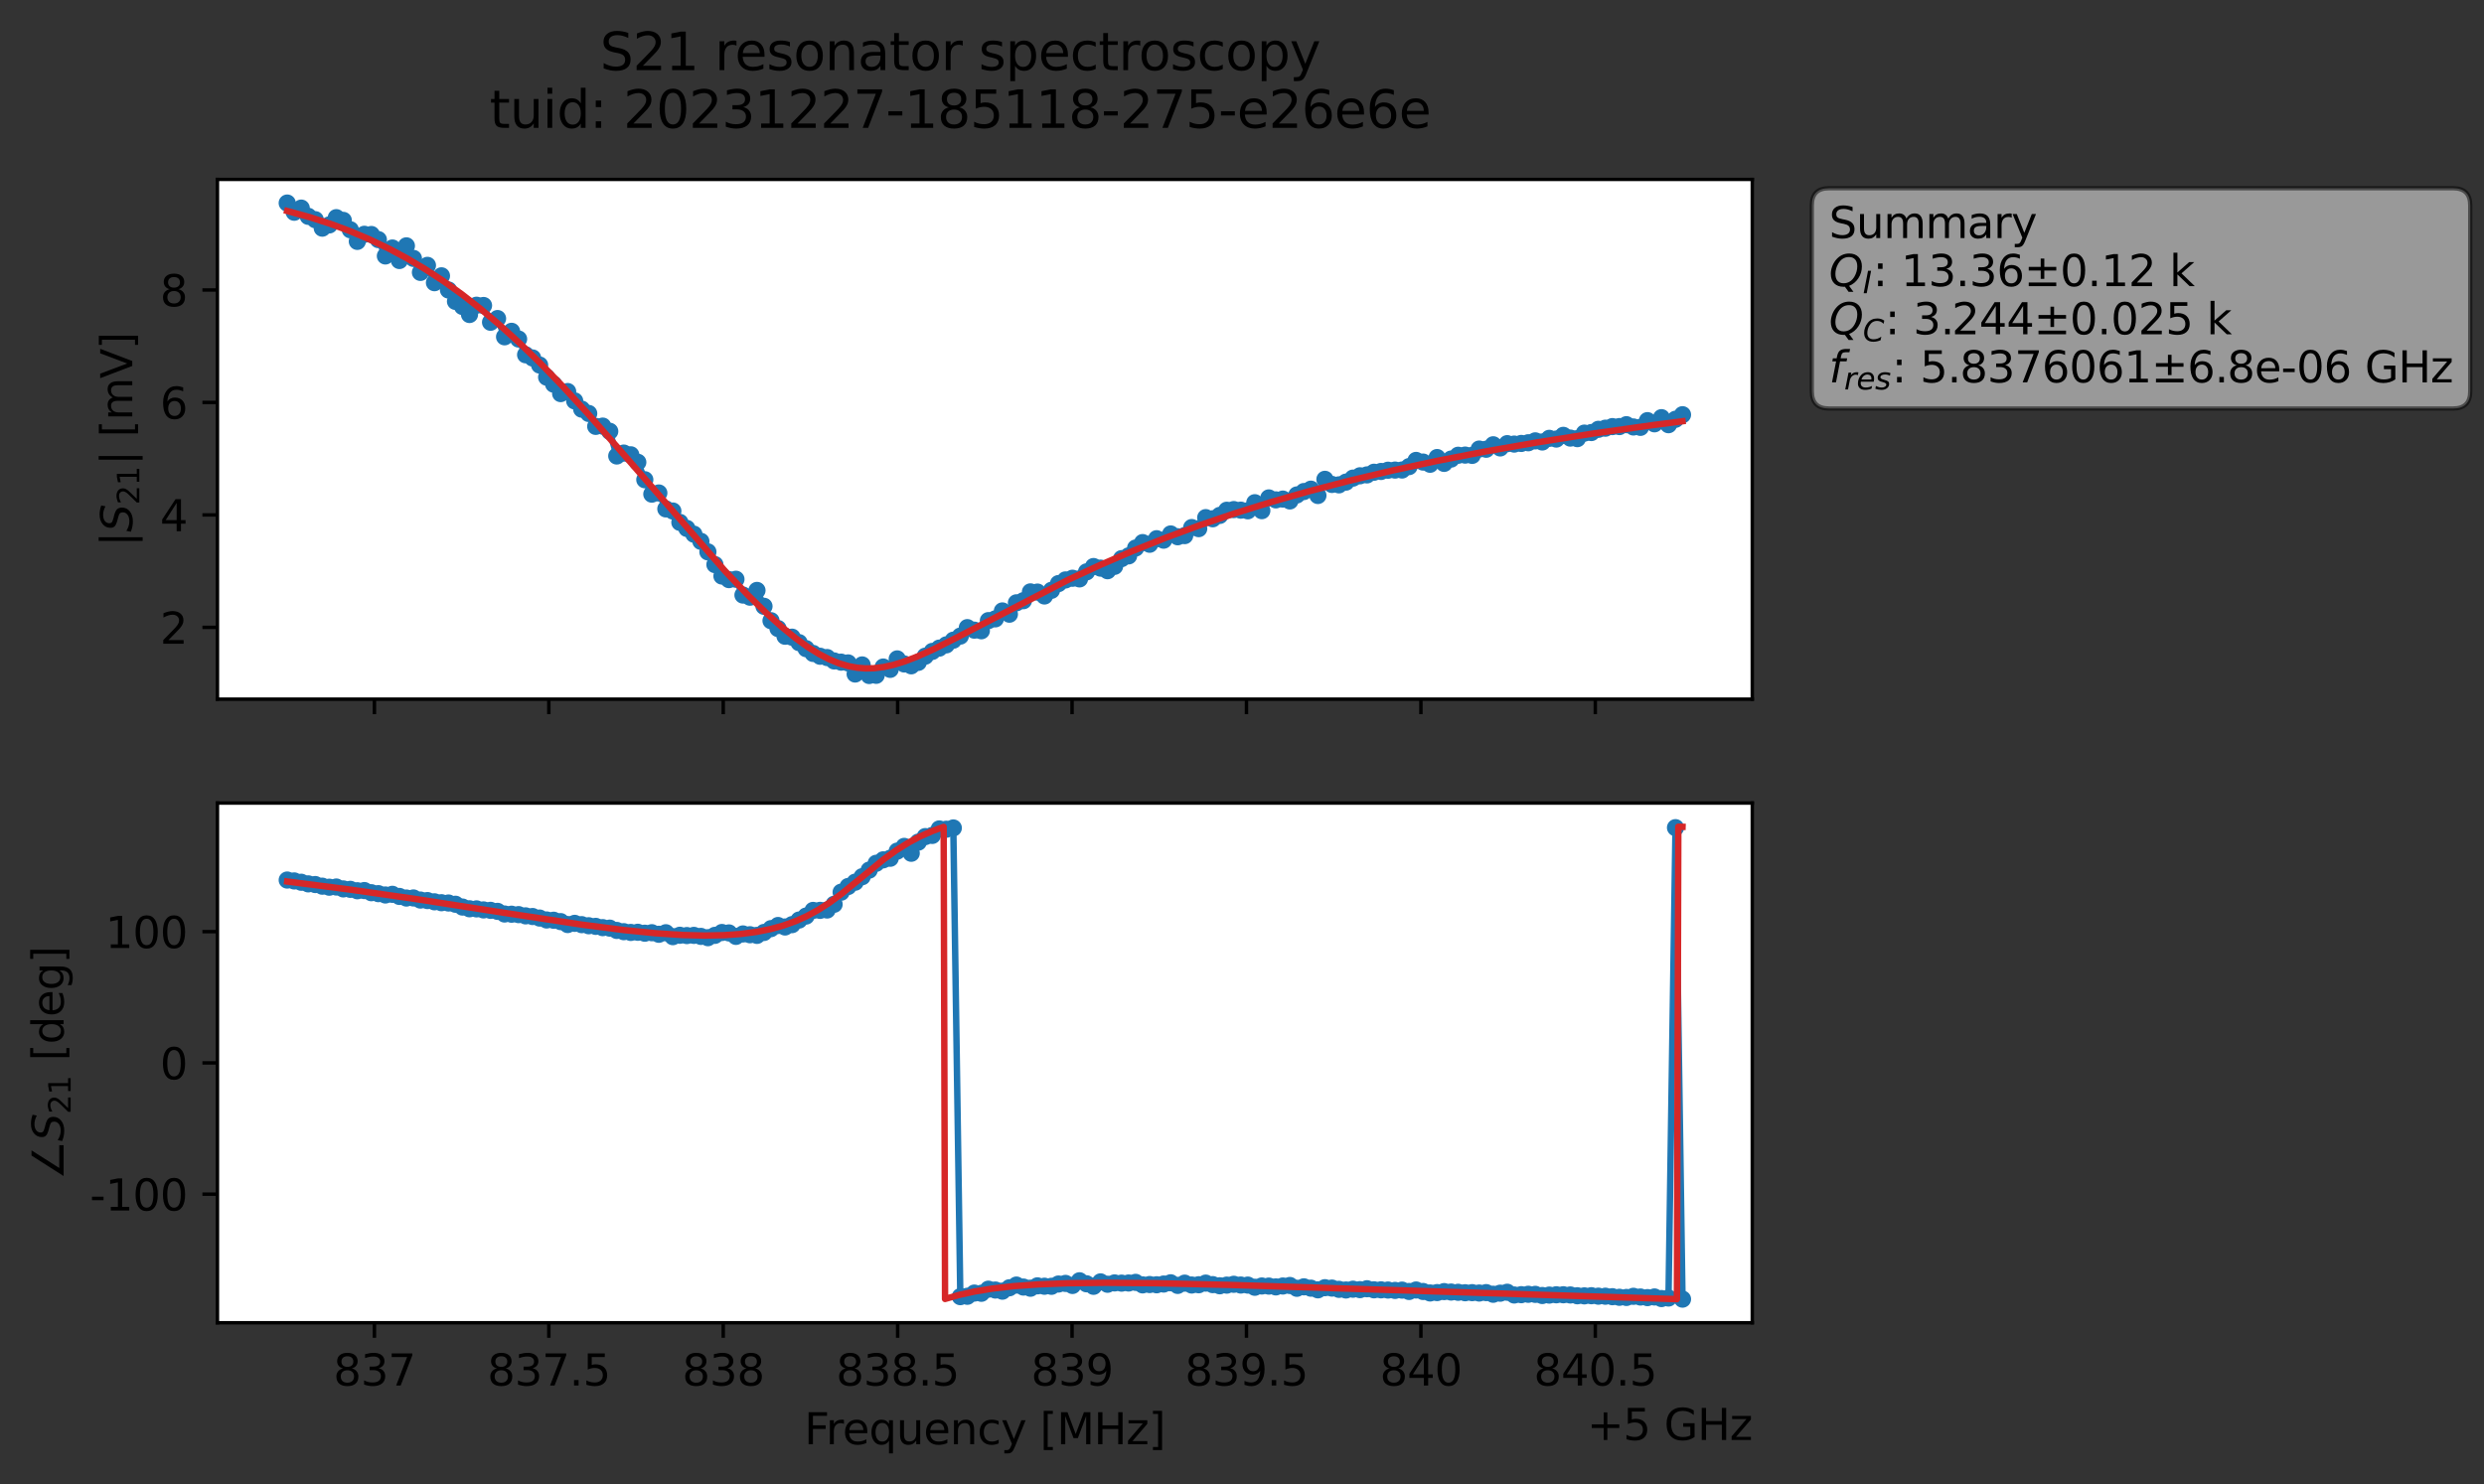 <?xml version="1.0" encoding="utf-8" standalone="no"?>
<!DOCTYPE svg PUBLIC "-//W3C//DTD SVG 1.1//EN"
  "http://www.w3.org/Graphics/SVG/1.1/DTD/svg11.dtd">
<svg xmlns:xlink="http://www.w3.org/1999/xlink" width="577.971pt" height="345.428pt" viewBox="0 0 577.971 345.428" xmlns="http://www.w3.org/2000/svg" version="1.1">
 <rect x="0" y="0" width="577.971" height="345.428" fill="#333333" stroke="none"/>
 <defs>
  <style type="text/css">*{stroke-linejoin: round; stroke-linecap: butt}</style>
 </defs>
 <g id="figure_1">
  <g id="patch_1">
   <path d="M 0 345.428 
L 577.971 345.428 
L 577.971 -0 
L 0 -0 
L 0 345.428 
z
" style="fill: none; opacity: 0"/>
  </g>
  <g id="axes_1">
   <g id="patch_2">
    <path d="M 50.595 162.72 
L 407.715 162.72 
L 407.715 41.76 
L 50.595 41.76 
z
" style="fill: #ffffff"/>
   </g>
   <g id="matplotlib.axis_1">
    <g id="xtick_1">
     <g id="line2d_1">
      <defs>
       <path id="mf7a650f72c" d="M 0 0 
L 0 3.5 
" style="stroke: #000000; stroke-width: 0.8"/>
      </defs>
      <g>
       <use xlink:href="#mf7a650f72c" x="87.119" y="162.72" style="stroke: #000000; stroke-width: 0.8"/>
      </g>
     </g>
    </g>
    <g id="xtick_2">
     <g id="line2d_2">
      <g>
       <use xlink:href="#mf7a650f72c" x="127.701" y="162.72" style="stroke: #000000; stroke-width: 0.8"/>
      </g>
     </g>
    </g>
    <g id="xtick_3">
     <g id="line2d_3">
      <g>
       <use xlink:href="#mf7a650f72c" x="168.283" y="162.72" style="stroke: #000000; stroke-width: 0.8"/>
      </g>
     </g>
    </g>
    <g id="xtick_4">
     <g id="line2d_4">
      <g>
       <use xlink:href="#mf7a650f72c" x="208.864" y="162.72" style="stroke: #000000; stroke-width: 0.8"/>
      </g>
     </g>
    </g>
    <g id="xtick_5">
     <g id="line2d_5">
      <g>
       <use xlink:href="#mf7a650f72c" x="249.446" y="162.72" style="stroke: #000000; stroke-width: 0.8"/>
      </g>
     </g>
    </g>
    <g id="xtick_6">
     <g id="line2d_6">
      <g>
       <use xlink:href="#mf7a650f72c" x="290.028" y="162.72" style="stroke: #000000; stroke-width: 0.8"/>
      </g>
     </g>
    </g>
    <g id="xtick_7">
     <g id="line2d_7">
      <g>
       <use xlink:href="#mf7a650f72c" x="330.61" y="162.72" style="stroke: #000000; stroke-width: 0.8"/>
      </g>
     </g>
    </g>
    <g id="xtick_8">
     <g id="line2d_8">
      <g>
       <use xlink:href="#mf7a650f72c" x="371.192" y="162.72" style="stroke: #000000; stroke-width: 0.8"/>
      </g>
     </g>
    </g>
   </g>
   <g id="matplotlib.axis_2">
    <g id="ytick_1">
     <g id="line2d_9">
      <defs>
       <path id="m5be454e4c9" d="M 0 0 
L -3.5 0 
" style="stroke: #000000; stroke-width: 0.8"/>
      </defs>
      <g>
       <use xlink:href="#m5be454e4c9" x="50.595" y="146.025" style="stroke: #000000; stroke-width: 0.8"/>
      </g>
     </g>
     <g id="text_1">
      <!-- 2 -->
      <g transform="translate(37.233 149.824) scale(0.1 -0.1)">
       <defs>
        <path id="DejaVuSans-32" d="M 1228 531 
L 3431 531 
L 3431 0 
L 469 0 
L 469 531 
Q 828 903 1448 1529 
Q 2069 2156 2228 2338 
Q 2531 2678 2651 2914 
Q 2772 3150 2772 3378 
Q 2772 3750 2511 3984 
Q 2250 4219 1831 4219 
Q 1534 4219 1204 4116 
Q 875 4013 500 3803 
L 500 4441 
Q 881 4594 1212 4672 
Q 1544 4750 1819 4750 
Q 2544 4750 2975 4387 
Q 3406 4025 3406 3419 
Q 3406 3131 3298 2873 
Q 3191 2616 2906 2266 
Q 2828 2175 2409 1742 
Q 1991 1309 1228 531 
z
" transform="scale(0.016)"/>
       </defs>
       <use xlink:href="#DejaVuSans-32"/>
      </g>
     </g>
    </g>
    <g id="ytick_2">
     <g id="line2d_10">
      <g>
       <use xlink:href="#m5be454e4c9" x="50.595" y="119.845" style="stroke: #000000; stroke-width: 0.8"/>
      </g>
     </g>
     <g id="text_2">
      <!-- 4 -->
      <g transform="translate(37.233 123.644) scale(0.1 -0.1)">
       <defs>
        <path id="DejaVuSans-34" d="M 2419 4116 
L 825 1625 
L 2419 1625 
L 2419 4116 
z
M 2253 4666 
L 3047 4666 
L 3047 1625 
L 3713 1625 
L 3713 1100 
L 3047 1100 
L 3047 0 
L 2419 0 
L 2419 1100 
L 313 1100 
L 313 1709 
L 2253 4666 
z
" transform="scale(0.016)"/>
       </defs>
       <use xlink:href="#DejaVuSans-34"/>
      </g>
     </g>
    </g>
    <g id="ytick_3">
     <g id="line2d_11">
      <g>
       <use xlink:href="#m5be454e4c9" x="50.595" y="93.665" style="stroke: #000000; stroke-width: 0.8"/>
      </g>
     </g>
     <g id="text_3">
      <!-- 6 -->
      <g transform="translate(37.233 97.464) scale(0.1 -0.1)">
       <defs>
        <path id="DejaVuSans-36" d="M 2113 2584 
Q 1688 2584 1439 2293 
Q 1191 2003 1191 1497 
Q 1191 994 1439 701 
Q 1688 409 2113 409 
Q 2538 409 2786 701 
Q 3034 994 3034 1497 
Q 3034 2003 2786 2293 
Q 2538 2584 2113 2584 
z
M 3366 4563 
L 3366 3988 
Q 3128 4100 2886 4159 
Q 2644 4219 2406 4219 
Q 1781 4219 1451 3797 
Q 1122 3375 1075 2522 
Q 1259 2794 1537 2939 
Q 1816 3084 2150 3084 
Q 2853 3084 3261 2657 
Q 3669 2231 3669 1497 
Q 3669 778 3244 343 
Q 2819 -91 2113 -91 
Q 1303 -91 875 529 
Q 447 1150 447 2328 
Q 447 3434 972 4092 
Q 1497 4750 2381 4750 
Q 2619 4750 2861 4703 
Q 3103 4656 3366 4563 
z
" transform="scale(0.016)"/>
       </defs>
       <use xlink:href="#DejaVuSans-36"/>
      </g>
     </g>
    </g>
    <g id="ytick_4">
     <g id="line2d_12">
      <g>
       <use xlink:href="#m5be454e4c9" x="50.595" y="67.485" style="stroke: #000000; stroke-width: 0.8"/>
      </g>
     </g>
     <g id="text_4">
      <!-- 8 -->
      <g transform="translate(37.233 71.284) scale(0.1 -0.1)">
       <defs>
        <path id="DejaVuSans-38" d="M 2034 2216 
Q 1584 2216 1326 1975 
Q 1069 1734 1069 1313 
Q 1069 891 1326 650 
Q 1584 409 2034 409 
Q 2484 409 2743 651 
Q 3003 894 3003 1313 
Q 3003 1734 2745 1975 
Q 2488 2216 2034 2216 
z
M 1403 2484 
Q 997 2584 770 2862 
Q 544 3141 544 3541 
Q 544 4100 942 4425 
Q 1341 4750 2034 4750 
Q 2731 4750 3128 4425 
Q 3525 4100 3525 3541 
Q 3525 3141 3298 2862 
Q 3072 2584 2669 2484 
Q 3125 2378 3379 2068 
Q 3634 1759 3634 1313 
Q 3634 634 3220 271 
Q 2806 -91 2034 -91 
Q 1263 -91 848 271 
Q 434 634 434 1313 
Q 434 1759 690 2068 
Q 947 2378 1403 2484 
z
M 1172 3481 
Q 1172 3119 1398 2916 
Q 1625 2713 2034 2713 
Q 2441 2713 2670 2916 
Q 2900 3119 2900 3481 
Q 2900 3844 2670 4047 
Q 2441 4250 2034 4250 
Q 1625 4250 1398 4047 
Q 1172 3844 1172 3481 
z
" transform="scale(0.016)"/>
       </defs>
       <use xlink:href="#DejaVuSans-38"/>
      </g>
     </g>
    </g>
    <g id="text_5">
     <!-- $|S_{21}|$ [mV] -->
     <g transform="translate(30.833 127.19) rotate(-90) scale(0.1 -0.1)">
      <defs>
       <path id="DejaVuSans-7c" d="M 1344 4891 
L 1344 -1509 
L 813 -1509 
L 813 4891 
L 1344 4891 
z
" transform="scale(0.016)"/>
       <path id="DejaVuSans-Oblique-53" d="M 3859 4513 
L 3738 3897 
Q 3422 4066 3111 4152 
Q 2800 4238 2509 4238 
Q 1944 4238 1609 3991 
Q 1275 3744 1275 3334 
Q 1275 3109 1398 2989 
Q 1522 2869 2034 2731 
L 2413 2638 
Q 3053 2472 3303 2217 
Q 3553 1963 3553 1503 
Q 3553 797 2998 353 
Q 2444 -91 1538 -91 
Q 1166 -91 791 -17 
Q 416 56 38 206 
L 166 856 
Q 513 641 861 531 
Q 1209 422 1556 422 
Q 2147 422 2503 684 
Q 2859 947 2859 1369 
Q 2859 1650 2717 1795 
Q 2575 1941 2106 2059 
L 1728 2156 
Q 1081 2325 845 2545 
Q 609 2766 609 3163 
Q 609 3859 1145 4304 
Q 1681 4750 2541 4750 
Q 2875 4750 3203 4690 
Q 3531 4631 3859 4513 
z
" transform="scale(0.016)"/>
       <path id="DejaVuSans-31" d="M 794 531 
L 1825 531 
L 1825 4091 
L 703 3866 
L 703 4441 
L 1819 4666 
L 2450 4666 
L 2450 531 
L 3481 531 
L 3481 0 
L 794 0 
L 794 531 
z
" transform="scale(0.016)"/>
       <path id="DejaVuSans-20" transform="scale(0.016)"/>
       <path id="DejaVuSans-5b" d="M 550 4863 
L 1875 4863 
L 1875 4416 
L 1125 4416 
L 1125 -397 
L 1875 -397 
L 1875 -844 
L 550 -844 
L 550 4863 
z
" transform="scale(0.016)"/>
       <path id="DejaVuSans-6d" d="M 3328 2828 
Q 3544 3216 3844 3400 
Q 4144 3584 4550 3584 
Q 5097 3584 5394 3201 
Q 5691 2819 5691 2113 
L 5691 0 
L 5113 0 
L 5113 2094 
Q 5113 2597 4934 2840 
Q 4756 3084 4391 3084 
Q 3944 3084 3684 2787 
Q 3425 2491 3425 1978 
L 3425 0 
L 2847 0 
L 2847 2094 
Q 2847 2600 2669 2842 
Q 2491 3084 2119 3084 
Q 1678 3084 1418 2786 
Q 1159 2488 1159 1978 
L 1159 0 
L 581 0 
L 581 3500 
L 1159 3500 
L 1159 2956 
Q 1356 3278 1631 3431 
Q 1906 3584 2284 3584 
Q 2666 3584 2933 3390 
Q 3200 3197 3328 2828 
z
" transform="scale(0.016)"/>
       <path id="DejaVuSans-56" d="M 1831 0 
L 50 4666 
L 709 4666 
L 2188 738 
L 3669 4666 
L 4325 4666 
L 2547 0 
L 1831 0 
z
" transform="scale(0.016)"/>
       <path id="DejaVuSans-5d" d="M 1947 4863 
L 1947 -844 
L 622 -844 
L 622 -397 
L 1369 -397 
L 1369 4416 
L 622 4416 
L 622 4863 
L 1947 4863 
z
" transform="scale(0.016)"/>
      </defs>
      <use xlink:href="#DejaVuSans-7c" transform="translate(0 0.578)"/>
      <use xlink:href="#DejaVuSans-Oblique-53" transform="translate(33.691 0.578)"/>
      <use xlink:href="#DejaVuSans-32" transform="translate(97.168 -15.828) scale(0.7)"/>
      <use xlink:href="#DejaVuSans-31" transform="translate(141.704 -15.828) scale(0.7)"/>
      <use xlink:href="#DejaVuSans-7c" transform="translate(188.975 0.578)"/>
      <use xlink:href="#DejaVuSans-20" transform="translate(222.666 0.578)"/>
      <use xlink:href="#DejaVuSans-5b" transform="translate(254.453 0.578)"/>
      <use xlink:href="#DejaVuSans-6d" transform="translate(293.467 0.578)"/>
      <use xlink:href="#DejaVuSans-56" transform="translate(390.879 0.578)"/>
      <use xlink:href="#DejaVuSans-5d" transform="translate(459.287 0.578)"/>
     </g>
    </g>
   </g>
   <g id="line2d_13">
    <path d="M 66.828 47.258 
L 68.459 49.398 
L 70.091 48.437 
L 71.722 50.349 
L 73.354 51.134 
L 74.985 53.101 
L 76.617 52.35 
L 78.248 50.662 
L 79.879 51.295 
L 81.511 53.476 
L 83.142 56.182 
L 84.774 54.532 
L 86.405 54.58 
L 88.037 55.771 
L 89.668 59.574 
L 91.299 57.726 
L 92.931 60.632 
L 94.562 57.223 
L 96.194 60.143 
L 97.825 63.402 
L 99.457 61.763 
L 101.088 65.793 
L 102.719 64.199 
L 104.351 67.495 
L 105.982 70.147 
L 107.614 71.332 
L 109.245 73.2 
L 110.877 71.04 
L 112.508 71.102 
L 114.14 75.004 
L 115.771 74.143 
L 117.402 78.391 
L 119.034 77.115 
L 120.665 78.906 
L 122.297 82.572 
L 123.928 83.317 
L 125.56 84.963 
L 127.191 87.786 
L 128.822 89.417 
L 130.454 91.61 
L 132.085 91.133 
L 133.717 93.314 
L 135.348 95.228 
L 136.98 96.234 
L 138.611 99.236 
L 140.242 99.176 
L 141.874 100.389 
L 143.505 106.129 
L 145.137 105.451 
L 146.768 105.856 
L 148.4 107.589 
L 150.031 111.653 
L 151.662 115.007 
L 153.294 114.738 
L 154.925 118.443 
L 156.557 118.937 
L 158.188 121.583 
L 161.451 124.331 
L 163.082 125.996 
L 164.714 128.448 
L 166.345 131.409 
L 167.977 134.07 
L 169.608 134.903 
L 171.24 134.819 
L 172.871 138.497 
L 174.502 138.992 
L 176.134 137.42 
L 177.765 141.114 
L 179.397 144.465 
L 182.66 148.082 
L 184.291 148.302 
L 189.185 152.082 
L 190.817 152.741 
L 192.448 153.041 
L 194.08 153.832 
L 197.342 154.294 
L 198.974 156.875 
L 200.605 154.762 
L 202.237 157.222 
L 203.868 157.176 
L 205.5 155.25 
L 207.131 155.79 
L 208.762 153.357 
L 210.394 154.535 
L 212.025 154.965 
L 213.657 154.166 
L 215.288 152.723 
L 216.92 151.616 
L 220.182 150.09 
L 223.445 148.046 
L 225.077 146.079 
L 226.708 146.665 
L 228.34 146.808 
L 229.971 144.448 
L 231.602 144.032 
L 233.234 142.194 
L 234.865 142.949 
L 236.497 140.304 
L 238.128 139.807 
L 239.76 137.76 
L 241.391 137.805 
L 243.022 138.711 
L 244.654 137.394 
L 246.285 135.828 
L 247.917 134.976 
L 249.548 134.585 
L 251.18 134.735 
L 252.811 133.103 
L 254.442 131.86 
L 256.074 132.23 
L 257.705 132.83 
L 259.337 131.813 
L 260.968 130.021 
L 262.6 129.379 
L 264.231 127.554 
L 265.862 126.287 
L 267.494 126.672 
L 269.125 125.384 
L 270.757 125.721 
L 272.388 124.276 
L 274.02 124.927 
L 275.651 124.661 
L 277.282 122.787 
L 278.914 123.04 
L 280.545 120.477 
L 282.177 120.743 
L 283.808 119.96 
L 285.44 118.759 
L 287.071 118.604 
L 290.334 118.887 
L 291.965 117.006 
L 293.597 118.856 
L 295.228 115.888 
L 296.86 116.343 
L 298.491 116.159 
L 300.123 116.593 
L 301.754 115.195 
L 303.385 114.404 
L 305.017 113.853 
L 306.648 115.322 
L 308.28 111.561 
L 309.911 112.753 
L 311.543 112.847 
L 313.174 112.211 
L 314.805 111.279 
L 316.437 110.738 
L 318.068 110.53 
L 319.7 109.913 
L 324.594 109.408 
L 326.225 109.393 
L 327.857 108.598 
L 329.488 107.161 
L 331.12 107.545 
L 332.751 108.054 
L 334.383 106.492 
L 336.014 107.85 
L 339.277 105.962 
L 342.54 105.989 
L 344.171 104.52 
L 345.803 104.56 
L 347.434 103.524 
L 349.065 104.254 
L 350.697 103.26 
L 352.328 103.358 
L 355.591 103.05 
L 357.223 102.609 
L 358.854 102.87 
L 360.485 102.022 
L 362.117 102.188 
L 363.748 101.327 
L 365.38 101.96 
L 367.011 102.091 
L 368.643 100.805 
L 370.274 100.673 
L 371.905 99.924 
L 375.168 99.29 
L 376.8 99.282 
L 378.431 98.847 
L 380.063 99.376 
L 381.694 99.465 
L 383.325 97.904 
L 384.957 98.639 
L 386.588 97.211 
L 388.22 98.845 
L 389.851 97.585 
L 391.483 96.526 
L 391.483 96.526 
" clip-path="url(#p924c706171)" style="fill: none; stroke: #1f77b4; stroke-width: 1.5; stroke-linecap: square"/>
    <defs>
     <path id="m5e411f9b48" d="M 0 1.5 
C 0.398 1.5 0.779 1.342 1.061 1.061 
C 1.342 0.779 1.5 0.398 1.5 0 
C 1.5 -0.398 1.342 -0.779 1.061 -1.061 
C 0.779 -1.342 0.398 -1.5 0 -1.5 
C -0.398 -1.5 -0.779 -1.342 -1.061 -1.061 
C -1.342 -0.779 -1.5 -0.398 -1.5 0 
C -1.5 0.398 -1.342 0.779 -1.061 1.061 
C -0.779 1.342 -0.398 1.5 0 1.5 
z
" style="stroke: #1f77b4"/>
    </defs>
    <g clip-path="url(#p924c706171)">
     <use xlink:href="#m5e411f9b48" x="66.828" y="47.258" style="fill: #1f77b4; stroke: #1f77b4"/>
     <use xlink:href="#m5e411f9b48" x="68.459" y="49.398" style="fill: #1f77b4; stroke: #1f77b4"/>
     <use xlink:href="#m5e411f9b48" x="70.091" y="48.437" style="fill: #1f77b4; stroke: #1f77b4"/>
     <use xlink:href="#m5e411f9b48" x="71.722" y="50.349" style="fill: #1f77b4; stroke: #1f77b4"/>
     <use xlink:href="#m5e411f9b48" x="73.354" y="51.134" style="fill: #1f77b4; stroke: #1f77b4"/>
     <use xlink:href="#m5e411f9b48" x="74.985" y="53.101" style="fill: #1f77b4; stroke: #1f77b4"/>
     <use xlink:href="#m5e411f9b48" x="76.617" y="52.35" style="fill: #1f77b4; stroke: #1f77b4"/>
     <use xlink:href="#m5e411f9b48" x="78.248" y="50.662" style="fill: #1f77b4; stroke: #1f77b4"/>
     <use xlink:href="#m5e411f9b48" x="79.879" y="51.295" style="fill: #1f77b4; stroke: #1f77b4"/>
     <use xlink:href="#m5e411f9b48" x="81.511" y="53.476" style="fill: #1f77b4; stroke: #1f77b4"/>
     <use xlink:href="#m5e411f9b48" x="83.142" y="56.182" style="fill: #1f77b4; stroke: #1f77b4"/>
     <use xlink:href="#m5e411f9b48" x="84.774" y="54.532" style="fill: #1f77b4; stroke: #1f77b4"/>
     <use xlink:href="#m5e411f9b48" x="86.405" y="54.58" style="fill: #1f77b4; stroke: #1f77b4"/>
     <use xlink:href="#m5e411f9b48" x="88.037" y="55.771" style="fill: #1f77b4; stroke: #1f77b4"/>
     <use xlink:href="#m5e411f9b48" x="89.668" y="59.574" style="fill: #1f77b4; stroke: #1f77b4"/>
     <use xlink:href="#m5e411f9b48" x="91.299" y="57.726" style="fill: #1f77b4; stroke: #1f77b4"/>
     <use xlink:href="#m5e411f9b48" x="92.931" y="60.632" style="fill: #1f77b4; stroke: #1f77b4"/>
     <use xlink:href="#m5e411f9b48" x="94.562" y="57.223" style="fill: #1f77b4; stroke: #1f77b4"/>
     <use xlink:href="#m5e411f9b48" x="96.194" y="60.143" style="fill: #1f77b4; stroke: #1f77b4"/>
     <use xlink:href="#m5e411f9b48" x="97.825" y="63.402" style="fill: #1f77b4; stroke: #1f77b4"/>
     <use xlink:href="#m5e411f9b48" x="99.457" y="61.763" style="fill: #1f77b4; stroke: #1f77b4"/>
     <use xlink:href="#m5e411f9b48" x="101.088" y="65.793" style="fill: #1f77b4; stroke: #1f77b4"/>
     <use xlink:href="#m5e411f9b48" x="102.719" y="64.199" style="fill: #1f77b4; stroke: #1f77b4"/>
     <use xlink:href="#m5e411f9b48" x="104.351" y="67.495" style="fill: #1f77b4; stroke: #1f77b4"/>
     <use xlink:href="#m5e411f9b48" x="105.982" y="70.147" style="fill: #1f77b4; stroke: #1f77b4"/>
     <use xlink:href="#m5e411f9b48" x="107.614" y="71.332" style="fill: #1f77b4; stroke: #1f77b4"/>
     <use xlink:href="#m5e411f9b48" x="109.245" y="73.2" style="fill: #1f77b4; stroke: #1f77b4"/>
     <use xlink:href="#m5e411f9b48" x="110.877" y="71.04" style="fill: #1f77b4; stroke: #1f77b4"/>
     <use xlink:href="#m5e411f9b48" x="112.508" y="71.102" style="fill: #1f77b4; stroke: #1f77b4"/>
     <use xlink:href="#m5e411f9b48" x="114.14" y="75.004" style="fill: #1f77b4; stroke: #1f77b4"/>
     <use xlink:href="#m5e411f9b48" x="115.771" y="74.143" style="fill: #1f77b4; stroke: #1f77b4"/>
     <use xlink:href="#m5e411f9b48" x="117.402" y="78.391" style="fill: #1f77b4; stroke: #1f77b4"/>
     <use xlink:href="#m5e411f9b48" x="119.034" y="77.115" style="fill: #1f77b4; stroke: #1f77b4"/>
     <use xlink:href="#m5e411f9b48" x="120.665" y="78.906" style="fill: #1f77b4; stroke: #1f77b4"/>
     <use xlink:href="#m5e411f9b48" x="122.297" y="82.572" style="fill: #1f77b4; stroke: #1f77b4"/>
     <use xlink:href="#m5e411f9b48" x="123.928" y="83.317" style="fill: #1f77b4; stroke: #1f77b4"/>
     <use xlink:href="#m5e411f9b48" x="125.56" y="84.963" style="fill: #1f77b4; stroke: #1f77b4"/>
     <use xlink:href="#m5e411f9b48" x="127.191" y="87.786" style="fill: #1f77b4; stroke: #1f77b4"/>
     <use xlink:href="#m5e411f9b48" x="128.822" y="89.417" style="fill: #1f77b4; stroke: #1f77b4"/>
     <use xlink:href="#m5e411f9b48" x="130.454" y="91.61" style="fill: #1f77b4; stroke: #1f77b4"/>
     <use xlink:href="#m5e411f9b48" x="132.085" y="91.133" style="fill: #1f77b4; stroke: #1f77b4"/>
     <use xlink:href="#m5e411f9b48" x="133.717" y="93.314" style="fill: #1f77b4; stroke: #1f77b4"/>
     <use xlink:href="#m5e411f9b48" x="135.348" y="95.228" style="fill: #1f77b4; stroke: #1f77b4"/>
     <use xlink:href="#m5e411f9b48" x="136.98" y="96.234" style="fill: #1f77b4; stroke: #1f77b4"/>
     <use xlink:href="#m5e411f9b48" x="138.611" y="99.236" style="fill: #1f77b4; stroke: #1f77b4"/>
     <use xlink:href="#m5e411f9b48" x="140.242" y="99.176" style="fill: #1f77b4; stroke: #1f77b4"/>
     <use xlink:href="#m5e411f9b48" x="141.874" y="100.389" style="fill: #1f77b4; stroke: #1f77b4"/>
     <use xlink:href="#m5e411f9b48" x="143.505" y="106.129" style="fill: #1f77b4; stroke: #1f77b4"/>
     <use xlink:href="#m5e411f9b48" x="145.137" y="105.451" style="fill: #1f77b4; stroke: #1f77b4"/>
     <use xlink:href="#m5e411f9b48" x="146.768" y="105.856" style="fill: #1f77b4; stroke: #1f77b4"/>
     <use xlink:href="#m5e411f9b48" x="148.4" y="107.589" style="fill: #1f77b4; stroke: #1f77b4"/>
     <use xlink:href="#m5e411f9b48" x="150.031" y="111.653" style="fill: #1f77b4; stroke: #1f77b4"/>
     <use xlink:href="#m5e411f9b48" x="151.662" y="115.007" style="fill: #1f77b4; stroke: #1f77b4"/>
     <use xlink:href="#m5e411f9b48" x="153.294" y="114.738" style="fill: #1f77b4; stroke: #1f77b4"/>
     <use xlink:href="#m5e411f9b48" x="154.925" y="118.443" style="fill: #1f77b4; stroke: #1f77b4"/>
     <use xlink:href="#m5e411f9b48" x="156.557" y="118.937" style="fill: #1f77b4; stroke: #1f77b4"/>
     <use xlink:href="#m5e411f9b48" x="158.188" y="121.583" style="fill: #1f77b4; stroke: #1f77b4"/>
     <use xlink:href="#m5e411f9b48" x="159.82" y="122.99" style="fill: #1f77b4; stroke: #1f77b4"/>
     <use xlink:href="#m5e411f9b48" x="161.451" y="124.331" style="fill: #1f77b4; stroke: #1f77b4"/>
     <use xlink:href="#m5e411f9b48" x="163.082" y="125.996" style="fill: #1f77b4; stroke: #1f77b4"/>
     <use xlink:href="#m5e411f9b48" x="164.714" y="128.448" style="fill: #1f77b4; stroke: #1f77b4"/>
     <use xlink:href="#m5e411f9b48" x="166.345" y="131.409" style="fill: #1f77b4; stroke: #1f77b4"/>
     <use xlink:href="#m5e411f9b48" x="167.977" y="134.07" style="fill: #1f77b4; stroke: #1f77b4"/>
     <use xlink:href="#m5e411f9b48" x="169.608" y="134.903" style="fill: #1f77b4; stroke: #1f77b4"/>
     <use xlink:href="#m5e411f9b48" x="171.24" y="134.819" style="fill: #1f77b4; stroke: #1f77b4"/>
     <use xlink:href="#m5e411f9b48" x="172.871" y="138.497" style="fill: #1f77b4; stroke: #1f77b4"/>
     <use xlink:href="#m5e411f9b48" x="174.502" y="138.992" style="fill: #1f77b4; stroke: #1f77b4"/>
     <use xlink:href="#m5e411f9b48" x="176.134" y="137.42" style="fill: #1f77b4; stroke: #1f77b4"/>
     <use xlink:href="#m5e411f9b48" x="177.765" y="141.114" style="fill: #1f77b4; stroke: #1f77b4"/>
     <use xlink:href="#m5e411f9b48" x="179.397" y="144.465" style="fill: #1f77b4; stroke: #1f77b4"/>
     <use xlink:href="#m5e411f9b48" x="181.028" y="146.289" style="fill: #1f77b4; stroke: #1f77b4"/>
     <use xlink:href="#m5e411f9b48" x="182.66" y="148.082" style="fill: #1f77b4; stroke: #1f77b4"/>
     <use xlink:href="#m5e411f9b48" x="184.291" y="148.302" style="fill: #1f77b4; stroke: #1f77b4"/>
     <use xlink:href="#m5e411f9b48" x="185.922" y="149.571" style="fill: #1f77b4; stroke: #1f77b4"/>
     <use xlink:href="#m5e411f9b48" x="187.554" y="150.97" style="fill: #1f77b4; stroke: #1f77b4"/>
     <use xlink:href="#m5e411f9b48" x="189.185" y="152.082" style="fill: #1f77b4; stroke: #1f77b4"/>
     <use xlink:href="#m5e411f9b48" x="190.817" y="152.741" style="fill: #1f77b4; stroke: #1f77b4"/>
     <use xlink:href="#m5e411f9b48" x="192.448" y="153.041" style="fill: #1f77b4; stroke: #1f77b4"/>
     <use xlink:href="#m5e411f9b48" x="194.08" y="153.832" style="fill: #1f77b4; stroke: #1f77b4"/>
     <use xlink:href="#m5e411f9b48" x="195.711" y="154.112" style="fill: #1f77b4; stroke: #1f77b4"/>
     <use xlink:href="#m5e411f9b48" x="197.342" y="154.294" style="fill: #1f77b4; stroke: #1f77b4"/>
     <use xlink:href="#m5e411f9b48" x="198.974" y="156.875" style="fill: #1f77b4; stroke: #1f77b4"/>
     <use xlink:href="#m5e411f9b48" x="200.605" y="154.762" style="fill: #1f77b4; stroke: #1f77b4"/>
     <use xlink:href="#m5e411f9b48" x="202.237" y="157.222" style="fill: #1f77b4; stroke: #1f77b4"/>
     <use xlink:href="#m5e411f9b48" x="203.868" y="157.176" style="fill: #1f77b4; stroke: #1f77b4"/>
     <use xlink:href="#m5e411f9b48" x="205.5" y="155.25" style="fill: #1f77b4; stroke: #1f77b4"/>
     <use xlink:href="#m5e411f9b48" x="207.131" y="155.79" style="fill: #1f77b4; stroke: #1f77b4"/>
     <use xlink:href="#m5e411f9b48" x="208.762" y="153.357" style="fill: #1f77b4; stroke: #1f77b4"/>
     <use xlink:href="#m5e411f9b48" x="210.394" y="154.535" style="fill: #1f77b4; stroke: #1f77b4"/>
     <use xlink:href="#m5e411f9b48" x="212.025" y="154.965" style="fill: #1f77b4; stroke: #1f77b4"/>
     <use xlink:href="#m5e411f9b48" x="213.657" y="154.166" style="fill: #1f77b4; stroke: #1f77b4"/>
     <use xlink:href="#m5e411f9b48" x="215.288" y="152.723" style="fill: #1f77b4; stroke: #1f77b4"/>
     <use xlink:href="#m5e411f9b48" x="216.92" y="151.616" style="fill: #1f77b4; stroke: #1f77b4"/>
     <use xlink:href="#m5e411f9b48" x="218.551" y="150.845" style="fill: #1f77b4; stroke: #1f77b4"/>
     <use xlink:href="#m5e411f9b48" x="220.182" y="150.09" style="fill: #1f77b4; stroke: #1f77b4"/>
     <use xlink:href="#m5e411f9b48" x="221.814" y="149.004" style="fill: #1f77b4; stroke: #1f77b4"/>
     <use xlink:href="#m5e411f9b48" x="223.445" y="148.046" style="fill: #1f77b4; stroke: #1f77b4"/>
     <use xlink:href="#m5e411f9b48" x="225.077" y="146.079" style="fill: #1f77b4; stroke: #1f77b4"/>
     <use xlink:href="#m5e411f9b48" x="226.708" y="146.665" style="fill: #1f77b4; stroke: #1f77b4"/>
     <use xlink:href="#m5e411f9b48" x="228.34" y="146.808" style="fill: #1f77b4; stroke: #1f77b4"/>
     <use xlink:href="#m5e411f9b48" x="229.971" y="144.448" style="fill: #1f77b4; stroke: #1f77b4"/>
     <use xlink:href="#m5e411f9b48" x="231.602" y="144.032" style="fill: #1f77b4; stroke: #1f77b4"/>
     <use xlink:href="#m5e411f9b48" x="233.234" y="142.194" style="fill: #1f77b4; stroke: #1f77b4"/>
     <use xlink:href="#m5e411f9b48" x="234.865" y="142.949" style="fill: #1f77b4; stroke: #1f77b4"/>
     <use xlink:href="#m5e411f9b48" x="236.497" y="140.304" style="fill: #1f77b4; stroke: #1f77b4"/>
     <use xlink:href="#m5e411f9b48" x="238.128" y="139.807" style="fill: #1f77b4; stroke: #1f77b4"/>
     <use xlink:href="#m5e411f9b48" x="239.76" y="137.76" style="fill: #1f77b4; stroke: #1f77b4"/>
     <use xlink:href="#m5e411f9b48" x="241.391" y="137.805" style="fill: #1f77b4; stroke: #1f77b4"/>
     <use xlink:href="#m5e411f9b48" x="243.022" y="138.711" style="fill: #1f77b4; stroke: #1f77b4"/>
     <use xlink:href="#m5e411f9b48" x="244.654" y="137.394" style="fill: #1f77b4; stroke: #1f77b4"/>
     <use xlink:href="#m5e411f9b48" x="246.285" y="135.828" style="fill: #1f77b4; stroke: #1f77b4"/>
     <use xlink:href="#m5e411f9b48" x="247.917" y="134.976" style="fill: #1f77b4; stroke: #1f77b4"/>
     <use xlink:href="#m5e411f9b48" x="249.548" y="134.585" style="fill: #1f77b4; stroke: #1f77b4"/>
     <use xlink:href="#m5e411f9b48" x="251.18" y="134.735" style="fill: #1f77b4; stroke: #1f77b4"/>
     <use xlink:href="#m5e411f9b48" x="252.811" y="133.103" style="fill: #1f77b4; stroke: #1f77b4"/>
     <use xlink:href="#m5e411f9b48" x="254.442" y="131.86" style="fill: #1f77b4; stroke: #1f77b4"/>
     <use xlink:href="#m5e411f9b48" x="256.074" y="132.23" style="fill: #1f77b4; stroke: #1f77b4"/>
     <use xlink:href="#m5e411f9b48" x="257.705" y="132.83" style="fill: #1f77b4; stroke: #1f77b4"/>
     <use xlink:href="#m5e411f9b48" x="259.337" y="131.813" style="fill: #1f77b4; stroke: #1f77b4"/>
     <use xlink:href="#m5e411f9b48" x="260.968" y="130.021" style="fill: #1f77b4; stroke: #1f77b4"/>
     <use xlink:href="#m5e411f9b48" x="262.6" y="129.379" style="fill: #1f77b4; stroke: #1f77b4"/>
     <use xlink:href="#m5e411f9b48" x="264.231" y="127.554" style="fill: #1f77b4; stroke: #1f77b4"/>
     <use xlink:href="#m5e411f9b48" x="265.862" y="126.287" style="fill: #1f77b4; stroke: #1f77b4"/>
     <use xlink:href="#m5e411f9b48" x="267.494" y="126.672" style="fill: #1f77b4; stroke: #1f77b4"/>
     <use xlink:href="#m5e411f9b48" x="269.125" y="125.384" style="fill: #1f77b4; stroke: #1f77b4"/>
     <use xlink:href="#m5e411f9b48" x="270.757" y="125.721" style="fill: #1f77b4; stroke: #1f77b4"/>
     <use xlink:href="#m5e411f9b48" x="272.388" y="124.276" style="fill: #1f77b4; stroke: #1f77b4"/>
     <use xlink:href="#m5e411f9b48" x="274.02" y="124.927" style="fill: #1f77b4; stroke: #1f77b4"/>
     <use xlink:href="#m5e411f9b48" x="275.651" y="124.661" style="fill: #1f77b4; stroke: #1f77b4"/>
     <use xlink:href="#m5e411f9b48" x="277.282" y="122.787" style="fill: #1f77b4; stroke: #1f77b4"/>
     <use xlink:href="#m5e411f9b48" x="278.914" y="123.04" style="fill: #1f77b4; stroke: #1f77b4"/>
     <use xlink:href="#m5e411f9b48" x="280.545" y="120.477" style="fill: #1f77b4; stroke: #1f77b4"/>
     <use xlink:href="#m5e411f9b48" x="282.177" y="120.743" style="fill: #1f77b4; stroke: #1f77b4"/>
     <use xlink:href="#m5e411f9b48" x="283.808" y="119.96" style="fill: #1f77b4; stroke: #1f77b4"/>
     <use xlink:href="#m5e411f9b48" x="285.44" y="118.759" style="fill: #1f77b4; stroke: #1f77b4"/>
     <use xlink:href="#m5e411f9b48" x="287.071" y="118.604" style="fill: #1f77b4; stroke: #1f77b4"/>
     <use xlink:href="#m5e411f9b48" x="288.703" y="118.739" style="fill: #1f77b4; stroke: #1f77b4"/>
     <use xlink:href="#m5e411f9b48" x="290.334" y="118.887" style="fill: #1f77b4; stroke: #1f77b4"/>
     <use xlink:href="#m5e411f9b48" x="291.965" y="117.006" style="fill: #1f77b4; stroke: #1f77b4"/>
     <use xlink:href="#m5e411f9b48" x="293.597" y="118.856" style="fill: #1f77b4; stroke: #1f77b4"/>
     <use xlink:href="#m5e411f9b48" x="295.228" y="115.888" style="fill: #1f77b4; stroke: #1f77b4"/>
     <use xlink:href="#m5e411f9b48" x="296.86" y="116.343" style="fill: #1f77b4; stroke: #1f77b4"/>
     <use xlink:href="#m5e411f9b48" x="298.491" y="116.159" style="fill: #1f77b4; stroke: #1f77b4"/>
     <use xlink:href="#m5e411f9b48" x="300.123" y="116.593" style="fill: #1f77b4; stroke: #1f77b4"/>
     <use xlink:href="#m5e411f9b48" x="301.754" y="115.195" style="fill: #1f77b4; stroke: #1f77b4"/>
     <use xlink:href="#m5e411f9b48" x="303.385" y="114.404" style="fill: #1f77b4; stroke: #1f77b4"/>
     <use xlink:href="#m5e411f9b48" x="305.017" y="113.853" style="fill: #1f77b4; stroke: #1f77b4"/>
     <use xlink:href="#m5e411f9b48" x="306.648" y="115.322" style="fill: #1f77b4; stroke: #1f77b4"/>
     <use xlink:href="#m5e411f9b48" x="308.28" y="111.561" style="fill: #1f77b4; stroke: #1f77b4"/>
     <use xlink:href="#m5e411f9b48" x="309.911" y="112.753" style="fill: #1f77b4; stroke: #1f77b4"/>
     <use xlink:href="#m5e411f9b48" x="311.543" y="112.847" style="fill: #1f77b4; stroke: #1f77b4"/>
     <use xlink:href="#m5e411f9b48" x="313.174" y="112.211" style="fill: #1f77b4; stroke: #1f77b4"/>
     <use xlink:href="#m5e411f9b48" x="314.805" y="111.279" style="fill: #1f77b4; stroke: #1f77b4"/>
     <use xlink:href="#m5e411f9b48" x="316.437" y="110.738" style="fill: #1f77b4; stroke: #1f77b4"/>
     <use xlink:href="#m5e411f9b48" x="318.068" y="110.53" style="fill: #1f77b4; stroke: #1f77b4"/>
     <use xlink:href="#m5e411f9b48" x="319.7" y="109.913" style="fill: #1f77b4; stroke: #1f77b4"/>
     <use xlink:href="#m5e411f9b48" x="321.331" y="109.733" style="fill: #1f77b4; stroke: #1f77b4"/>
     <use xlink:href="#m5e411f9b48" x="322.963" y="109.443" style="fill: #1f77b4; stroke: #1f77b4"/>
     <use xlink:href="#m5e411f9b48" x="324.594" y="109.408" style="fill: #1f77b4; stroke: #1f77b4"/>
     <use xlink:href="#m5e411f9b48" x="326.225" y="109.393" style="fill: #1f77b4; stroke: #1f77b4"/>
     <use xlink:href="#m5e411f9b48" x="327.857" y="108.598" style="fill: #1f77b4; stroke: #1f77b4"/>
     <use xlink:href="#m5e411f9b48" x="329.488" y="107.161" style="fill: #1f77b4; stroke: #1f77b4"/>
     <use xlink:href="#m5e411f9b48" x="331.12" y="107.545" style="fill: #1f77b4; stroke: #1f77b4"/>
     <use xlink:href="#m5e411f9b48" x="332.751" y="108.054" style="fill: #1f77b4; stroke: #1f77b4"/>
     <use xlink:href="#m5e411f9b48" x="334.383" y="106.492" style="fill: #1f77b4; stroke: #1f77b4"/>
     <use xlink:href="#m5e411f9b48" x="336.014" y="107.85" style="fill: #1f77b4; stroke: #1f77b4"/>
     <use xlink:href="#m5e411f9b48" x="337.645" y="106.844" style="fill: #1f77b4; stroke: #1f77b4"/>
     <use xlink:href="#m5e411f9b48" x="339.277" y="105.962" style="fill: #1f77b4; stroke: #1f77b4"/>
     <use xlink:href="#m5e411f9b48" x="340.908" y="105.92" style="fill: #1f77b4; stroke: #1f77b4"/>
     <use xlink:href="#m5e411f9b48" x="342.54" y="105.989" style="fill: #1f77b4; stroke: #1f77b4"/>
     <use xlink:href="#m5e411f9b48" x="344.171" y="104.52" style="fill: #1f77b4; stroke: #1f77b4"/>
     <use xlink:href="#m5e411f9b48" x="345.803" y="104.56" style="fill: #1f77b4; stroke: #1f77b4"/>
     <use xlink:href="#m5e411f9b48" x="347.434" y="103.524" style="fill: #1f77b4; stroke: #1f77b4"/>
     <use xlink:href="#m5e411f9b48" x="349.065" y="104.254" style="fill: #1f77b4; stroke: #1f77b4"/>
     <use xlink:href="#m5e411f9b48" x="350.697" y="103.26" style="fill: #1f77b4; stroke: #1f77b4"/>
     <use xlink:href="#m5e411f9b48" x="352.328" y="103.358" style="fill: #1f77b4; stroke: #1f77b4"/>
     <use xlink:href="#m5e411f9b48" x="353.96" y="103.21" style="fill: #1f77b4; stroke: #1f77b4"/>
     <use xlink:href="#m5e411f9b48" x="355.591" y="103.05" style="fill: #1f77b4; stroke: #1f77b4"/>
     <use xlink:href="#m5e411f9b48" x="357.223" y="102.609" style="fill: #1f77b4; stroke: #1f77b4"/>
     <use xlink:href="#m5e411f9b48" x="358.854" y="102.87" style="fill: #1f77b4; stroke: #1f77b4"/>
     <use xlink:href="#m5e411f9b48" x="360.485" y="102.022" style="fill: #1f77b4; stroke: #1f77b4"/>
     <use xlink:href="#m5e411f9b48" x="362.117" y="102.188" style="fill: #1f77b4; stroke: #1f77b4"/>
     <use xlink:href="#m5e411f9b48" x="363.748" y="101.327" style="fill: #1f77b4; stroke: #1f77b4"/>
     <use xlink:href="#m5e411f9b48" x="365.38" y="101.96" style="fill: #1f77b4; stroke: #1f77b4"/>
     <use xlink:href="#m5e411f9b48" x="367.011" y="102.091" style="fill: #1f77b4; stroke: #1f77b4"/>
     <use xlink:href="#m5e411f9b48" x="368.643" y="100.805" style="fill: #1f77b4; stroke: #1f77b4"/>
     <use xlink:href="#m5e411f9b48" x="370.274" y="100.673" style="fill: #1f77b4; stroke: #1f77b4"/>
     <use xlink:href="#m5e411f9b48" x="371.905" y="99.924" style="fill: #1f77b4; stroke: #1f77b4"/>
     <use xlink:href="#m5e411f9b48" x="373.537" y="99.66" style="fill: #1f77b4; stroke: #1f77b4"/>
     <use xlink:href="#m5e411f9b48" x="375.168" y="99.29" style="fill: #1f77b4; stroke: #1f77b4"/>
     <use xlink:href="#m5e411f9b48" x="376.8" y="99.282" style="fill: #1f77b4; stroke: #1f77b4"/>
     <use xlink:href="#m5e411f9b48" x="378.431" y="98.847" style="fill: #1f77b4; stroke: #1f77b4"/>
     <use xlink:href="#m5e411f9b48" x="380.063" y="99.376" style="fill: #1f77b4; stroke: #1f77b4"/>
     <use xlink:href="#m5e411f9b48" x="381.694" y="99.465" style="fill: #1f77b4; stroke: #1f77b4"/>
     <use xlink:href="#m5e411f9b48" x="383.325" y="97.904" style="fill: #1f77b4; stroke: #1f77b4"/>
     <use xlink:href="#m5e411f9b48" x="384.957" y="98.639" style="fill: #1f77b4; stroke: #1f77b4"/>
     <use xlink:href="#m5e411f9b48" x="386.588" y="97.211" style="fill: #1f77b4; stroke: #1f77b4"/>
     <use xlink:href="#m5e411f9b48" x="388.22" y="98.845" style="fill: #1f77b4; stroke: #1f77b4"/>
     <use xlink:href="#m5e411f9b48" x="389.851" y="97.585" style="fill: #1f77b4; stroke: #1f77b4"/>
     <use xlink:href="#m5e411f9b48" x="391.483" y="96.526" style="fill: #1f77b4; stroke: #1f77b4"/>
    </g>
   </g>
   <g id="line2d_14">
    <path d="M 66.828 49.107 
L 72.028 50.535 
L 76.902 52.106 
L 81.452 53.797 
L 86.002 55.725 
L 90.552 57.906 
L 94.776 60.174 
L 99.001 62.688 
L 103.226 65.455 
L 107.45 68.483 
L 111.675 71.774 
L 116.225 75.609 
L 120.775 79.737 
L 125.649 84.466 
L 130.849 89.826 
L 136.699 96.186 
L 143.848 104.315 
L 168.872 133.107 
L 174.071 138.558 
L 178.296 142.683 
L 181.871 145.897 
L 185.121 148.542 
L 188.045 150.649 
L 190.645 152.262 
L 192.92 153.441 
L 195.195 154.379 
L 197.47 155.053 
L 199.42 155.412 
L 201.37 155.568 
L 203.319 155.528 
L 205.594 155.249 
L 207.869 154.75 
L 210.469 153.954 
L 213.394 152.832 
L 217.294 151.073 
L 222.493 148.452 
L 248.492 134.972 
L 255.966 131.507 
L 263.441 128.281 
L 271.24 125.163 
L 279.04 122.286 
L 287.164 119.526 
L 295.614 116.89 
L 304.388 114.382 
L 313.812 111.921 
L 323.887 109.529 
L 334.286 107.288 
L 345.66 105.071 
L 357.685 102.958 
L 370.684 100.905 
L 384.658 98.93 
L 391.483 98.042 
L 391.483 98.042 
" clip-path="url(#p924c706171)" style="fill: none; stroke: #d62728; stroke-width: 1.5; stroke-linecap: square"/>
   </g>
   <g id="patch_3">
    <path d="M 50.595 162.72 
L 50.595 41.76 
" style="fill: none; stroke: #000000; stroke-width: 0.8; stroke-linejoin: miter; stroke-linecap: square"/>
   </g>
   <g id="patch_4">
    <path d="M 407.715 162.72 
L 407.715 41.76 
" style="fill: none; stroke: #000000; stroke-width: 0.8; stroke-linejoin: miter; stroke-linecap: square"/>
   </g>
   <g id="patch_5">
    <path d="M 50.595 162.72 
L 407.715 162.72 
" style="fill: none; stroke: #000000; stroke-width: 0.8; stroke-linejoin: miter; stroke-linecap: square"/>
   </g>
   <g id="patch_6">
    <path d="M 50.595 41.76 
L 407.715 41.76 
" style="fill: none; stroke: #000000; stroke-width: 0.8; stroke-linejoin: miter; stroke-linecap: square"/>
   </g>
   <g id="text_6">
    <g id="patch_7">
     <path d="M 425.571 95.08 
L 570.771 95.08 
Q 574.771 95.08 574.771 91.08 
L 574.771 47.808 
Q 574.771 43.808 570.771 43.808 
L 425.571 43.808 
Q 421.571 43.808 421.571 47.808 
L 421.571 91.08 
Q 421.571 95.08 425.571 95.08 
z
" style="fill: #ffffff; opacity: 0.5; stroke: #000000; stroke-linejoin: miter"/>
    </g>
    <!-- Summary -->
    <g transform="translate(425.571 55.406) scale(0.1 -0.1)">
     <defs>
      <path id="DejaVuSans-53" d="M 3425 4513 
L 3425 3897 
Q 3066 4069 2747 4153 
Q 2428 4238 2131 4238 
Q 1616 4238 1336 4038 
Q 1056 3838 1056 3469 
Q 1056 3159 1242 3001 
Q 1428 2844 1947 2747 
L 2328 2669 
Q 3034 2534 3370 2195 
Q 3706 1856 3706 1288 
Q 3706 609 3251 259 
Q 2797 -91 1919 -91 
Q 1588 -91 1214 -16 
Q 841 59 441 206 
L 441 856 
Q 825 641 1194 531 
Q 1563 422 1919 422 
Q 2459 422 2753 634 
Q 3047 847 3047 1241 
Q 3047 1584 2836 1778 
Q 2625 1972 2144 2069 
L 1759 2144 
Q 1053 2284 737 2584 
Q 422 2884 422 3419 
Q 422 4038 858 4394 
Q 1294 4750 2059 4750 
Q 2388 4750 2728 4690 
Q 3069 4631 3425 4513 
z
" transform="scale(0.016)"/>
      <path id="DejaVuSans-75" d="M 544 1381 
L 544 3500 
L 1119 3500 
L 1119 1403 
Q 1119 906 1312 657 
Q 1506 409 1894 409 
Q 2359 409 2629 706 
Q 2900 1003 2900 1516 
L 2900 3500 
L 3475 3500 
L 3475 0 
L 2900 0 
L 2900 538 
Q 2691 219 2414 64 
Q 2138 -91 1772 -91 
Q 1169 -91 856 284 
Q 544 659 544 1381 
z
M 1991 3584 
L 1991 3584 
z
" transform="scale(0.016)"/>
      <path id="DejaVuSans-61" d="M 2194 1759 
Q 1497 1759 1228 1600 
Q 959 1441 959 1056 
Q 959 750 1161 570 
Q 1363 391 1709 391 
Q 2188 391 2477 730 
Q 2766 1069 2766 1631 
L 2766 1759 
L 2194 1759 
z
M 3341 1997 
L 3341 0 
L 2766 0 
L 2766 531 
Q 2569 213 2275 61 
Q 1981 -91 1556 -91 
Q 1019 -91 701 211 
Q 384 513 384 1019 
Q 384 1609 779 1909 
Q 1175 2209 1959 2209 
L 2766 2209 
L 2766 2266 
Q 2766 2663 2505 2880 
Q 2244 3097 1772 3097 
Q 1472 3097 1187 3025 
Q 903 2953 641 2809 
L 641 3341 
Q 956 3463 1253 3523 
Q 1550 3584 1831 3584 
Q 2591 3584 2966 3190 
Q 3341 2797 3341 1997 
z
" transform="scale(0.016)"/>
      <path id="DejaVuSans-72" d="M 2631 2963 
Q 2534 3019 2420 3045 
Q 2306 3072 2169 3072 
Q 1681 3072 1420 2755 
Q 1159 2438 1159 1844 
L 1159 0 
L 581 0 
L 581 3500 
L 1159 3500 
L 1159 2956 
Q 1341 3275 1631 3429 
Q 1922 3584 2338 3584 
Q 2397 3584 2469 3576 
Q 2541 3569 2628 3553 
L 2631 2963 
z
" transform="scale(0.016)"/>
      <path id="DejaVuSans-79" d="M 2059 -325 
Q 1816 -950 1584 -1140 
Q 1353 -1331 966 -1331 
L 506 -1331 
L 506 -850 
L 844 -850 
Q 1081 -850 1212 -737 
Q 1344 -625 1503 -206 
L 1606 56 
L 191 3500 
L 800 3500 
L 1894 763 
L 2988 3500 
L 3597 3500 
L 2059 -325 
z
" transform="scale(0.016)"/>
     </defs>
     <use xlink:href="#DejaVuSans-53"/>
     <use xlink:href="#DejaVuSans-75" x="63.477"/>
     <use xlink:href="#DejaVuSans-6d" x="126.855"/>
     <use xlink:href="#DejaVuSans-6d" x="224.268"/>
     <use xlink:href="#DejaVuSans-61" x="321.68"/>
     <use xlink:href="#DejaVuSans-72" x="382.959"/>
     <use xlink:href="#DejaVuSans-79" x="424.072"/>
    </g>
    <!-- $Q_I$: 13.36$\pm$0.12 k -->
    <g transform="translate(425.571 66.604) scale(0.1 -0.1)">
     <defs>
      <path id="DejaVuSans-Oblique-51" d="M 2309 -84 
Q 2275 -88 2237 -89 
Q 2200 -91 2125 -91 
Q 1250 -91 756 411 
Q 263 913 263 1797 
Q 263 2319 452 2844 
Q 641 3369 978 3788 
Q 1369 4269 1858 4509 
Q 2347 4750 2938 4750 
Q 3794 4750 4287 4245 
Q 4781 3741 4781 2869 
Q 4781 1928 4265 1147 
Q 3750 366 2919 44 
L 3553 -825 
L 2847 -825 
L 2309 -84 
z
M 2919 4238 
Q 2400 4238 2003 3986 
Q 1606 3734 1313 3219 
Q 1125 2891 1026 2522 
Q 928 2153 928 1778 
Q 928 1128 1239 775 
Q 1550 422 2119 422 
Q 2631 422 3032 676 
Q 3434 931 3719 1434 
Q 3909 1772 4009 2142 
Q 4109 2513 4109 2881 
Q 4109 3528 3796 3883 
Q 3484 4238 2919 4238 
z
" transform="scale(0.016)"/>
      <path id="DejaVuSans-Oblique-49" d="M 1081 4666 
L 1716 4666 
L 806 0 
L 172 0 
L 1081 4666 
z
" transform="scale(0.016)"/>
      <path id="DejaVuSans-3a" d="M 750 794 
L 1409 794 
L 1409 0 
L 750 0 
L 750 794 
z
M 750 3309 
L 1409 3309 
L 1409 2516 
L 750 2516 
L 750 3309 
z
" transform="scale(0.016)"/>
      <path id="DejaVuSans-33" d="M 2597 2516 
Q 3050 2419 3304 2112 
Q 3559 1806 3559 1356 
Q 3559 666 3084 287 
Q 2609 -91 1734 -91 
Q 1441 -91 1130 -33 
Q 819 25 488 141 
L 488 750 
Q 750 597 1062 519 
Q 1375 441 1716 441 
Q 2309 441 2620 675 
Q 2931 909 2931 1356 
Q 2931 1769 2642 2001 
Q 2353 2234 1838 2234 
L 1294 2234 
L 1294 2753 
L 1863 2753 
Q 2328 2753 2575 2939 
Q 2822 3125 2822 3475 
Q 2822 3834 2567 4026 
Q 2313 4219 1838 4219 
Q 1578 4219 1281 4162 
Q 984 4106 628 3988 
L 628 4550 
Q 988 4650 1302 4700 
Q 1616 4750 1894 4750 
Q 2613 4750 3031 4423 
Q 3450 4097 3450 3541 
Q 3450 3153 3228 2886 
Q 3006 2619 2597 2516 
z
" transform="scale(0.016)"/>
      <path id="DejaVuSans-2e" d="M 684 794 
L 1344 794 
L 1344 0 
L 684 0 
L 684 794 
z
" transform="scale(0.016)"/>
      <path id="DejaVuSans-b1" d="M 2944 4013 
L 2944 2803 
L 4684 2803 
L 4684 2272 
L 2944 2272 
L 2944 1063 
L 2419 1063 
L 2419 2272 
L 678 2272 
L 678 2803 
L 2419 2803 
L 2419 4013 
L 2944 4013 
z
M 678 531 
L 4684 531 
L 4684 0 
L 678 0 
L 678 531 
z
" transform="scale(0.016)"/>
      <path id="DejaVuSans-30" d="M 2034 4250 
Q 1547 4250 1301 3770 
Q 1056 3291 1056 2328 
Q 1056 1369 1301 889 
Q 1547 409 2034 409 
Q 2525 409 2770 889 
Q 3016 1369 3016 2328 
Q 3016 3291 2770 3770 
Q 2525 4250 2034 4250 
z
M 2034 4750 
Q 2819 4750 3233 4129 
Q 3647 3509 3647 2328 
Q 3647 1150 3233 529 
Q 2819 -91 2034 -91 
Q 1250 -91 836 529 
Q 422 1150 422 2328 
Q 422 3509 836 4129 
Q 1250 4750 2034 4750 
z
" transform="scale(0.016)"/>
      <path id="DejaVuSans-6b" d="M 581 4863 
L 1159 4863 
L 1159 1991 
L 2875 3500 
L 3609 3500 
L 1753 1863 
L 3688 0 
L 2938 0 
L 1159 1709 
L 1159 0 
L 581 0 
L 581 4863 
z
" transform="scale(0.016)"/>
     </defs>
     <use xlink:href="#DejaVuSans-Oblique-51" transform="translate(0 0.016)"/>
     <use xlink:href="#DejaVuSans-Oblique-49" transform="translate(78.711 -16.391) scale(0.7)"/>
     <use xlink:href="#DejaVuSans-3a" transform="translate(102.09 0.016)"/>
     <use xlink:href="#DejaVuSans-20" transform="translate(135.781 0.016)"/>
     <use xlink:href="#DejaVuSans-31" transform="translate(167.568 0.016)"/>
     <use xlink:href="#DejaVuSans-33" transform="translate(231.191 0.016)"/>
     <use xlink:href="#DejaVuSans-2e" transform="translate(294.814 0.016)"/>
     <use xlink:href="#DejaVuSans-33" transform="translate(326.602 0.016)"/>
     <use xlink:href="#DejaVuSans-36" transform="translate(390.225 0.016)"/>
     <use xlink:href="#DejaVuSans-b1" transform="translate(453.848 0.016)"/>
     <use xlink:href="#DejaVuSans-30" transform="translate(537.637 0.016)"/>
     <use xlink:href="#DejaVuSans-2e" transform="translate(601.26 0.016)"/>
     <use xlink:href="#DejaVuSans-31" transform="translate(633.047 0.016)"/>
     <use xlink:href="#DejaVuSans-32" transform="translate(696.67 0.016)"/>
     <use xlink:href="#DejaVuSans-20" transform="translate(760.293 0.016)"/>
     <use xlink:href="#DejaVuSans-6b" transform="translate(792.08 0.016)"/>
    </g>
    <!-- $Q_C$: 3.244$\pm$0.025 k -->
    <g transform="translate(425.571 77.802) scale(0.1 -0.1)">
     <defs>
      <path id="DejaVuSans-Oblique-43" d="M 4447 4306 
L 4319 3641 
Q 4019 3944 3683 4091 
Q 3347 4238 2956 4238 
Q 2422 4238 2017 3981 
Q 1613 3725 1319 3200 
Q 1131 2863 1032 2486 
Q 934 2109 934 1728 
Q 934 1091 1264 756 
Q 1594 422 2222 422 
Q 2656 422 3056 561 
Q 3456 700 3834 978 
L 3688 231 
Q 3316 72 2936 -9 
Q 2556 -91 2175 -91 
Q 1278 -91 773 396 
Q 269 884 269 1753 
Q 269 2309 461 2846 
Q 653 3384 1013 3828 
Q 1394 4300 1883 4525 
Q 2372 4750 3022 4750 
Q 3422 4750 3780 4639 
Q 4138 4528 4447 4306 
z
" transform="scale(0.016)"/>
      <path id="DejaVuSans-35" d="M 691 4666 
L 3169 4666 
L 3169 4134 
L 1269 4134 
L 1269 2991 
Q 1406 3038 1543 3061 
Q 1681 3084 1819 3084 
Q 2600 3084 3056 2656 
Q 3513 2228 3513 1497 
Q 3513 744 3044 326 
Q 2575 -91 1722 -91 
Q 1428 -91 1123 -41 
Q 819 9 494 109 
L 494 744 
Q 775 591 1075 516 
Q 1375 441 1709 441 
Q 2250 441 2565 725 
Q 2881 1009 2881 1497 
Q 2881 1984 2565 2268 
Q 2250 2553 1709 2553 
Q 1456 2553 1204 2497 
Q 953 2441 691 2322 
L 691 4666 
z
" transform="scale(0.016)"/>
     </defs>
     <use xlink:href="#DejaVuSans-Oblique-51" transform="translate(0 0.016)"/>
     <use xlink:href="#DejaVuSans-Oblique-43" transform="translate(78.711 -16.391) scale(0.7)"/>
     <use xlink:href="#DejaVuSans-3a" transform="translate(130.322 0.016)"/>
     <use xlink:href="#DejaVuSans-20" transform="translate(164.014 0.016)"/>
     <use xlink:href="#DejaVuSans-33" transform="translate(195.801 0.016)"/>
     <use xlink:href="#DejaVuSans-2e" transform="translate(259.424 0.016)"/>
     <use xlink:href="#DejaVuSans-32" transform="translate(285.711 0.016)"/>
     <use xlink:href="#DejaVuSans-34" transform="translate(349.334 0.016)"/>
     <use xlink:href="#DejaVuSans-34" transform="translate(412.957 0.016)"/>
     <use xlink:href="#DejaVuSans-b1" transform="translate(476.58 0.016)"/>
     <use xlink:href="#DejaVuSans-30" transform="translate(560.369 0.016)"/>
     <use xlink:href="#DejaVuSans-2e" transform="translate(623.992 0.016)"/>
     <use xlink:href="#DejaVuSans-30" transform="translate(655.779 0.016)"/>
     <use xlink:href="#DejaVuSans-32" transform="translate(719.402 0.016)"/>
     <use xlink:href="#DejaVuSans-35" transform="translate(783.025 0.016)"/>
     <use xlink:href="#DejaVuSans-20" transform="translate(846.648 0.016)"/>
     <use xlink:href="#DejaVuSans-6b" transform="translate(878.436 0.016)"/>
    </g>
    <!-- $f_{res}$: 5.8376061$\pm$6.8e-06 GHz -->
    <g transform="translate(425.571 89) scale(0.1 -0.1)">
     <defs>
      <path id="DejaVuSans-Oblique-66" d="M 3059 4863 
L 2969 4384 
L 2419 4384 
Q 2106 4384 1964 4261 
Q 1822 4138 1753 3809 
L 1691 3500 
L 2638 3500 
L 2553 3053 
L 1606 3053 
L 1013 0 
L 434 0 
L 1031 3053 
L 481 3053 
L 563 3500 
L 1113 3500 
L 1159 3744 
Q 1278 4363 1576 4613 
Q 1875 4863 2516 4863 
L 3059 4863 
z
" transform="scale(0.016)"/>
      <path id="DejaVuSans-Oblique-72" d="M 2853 2969 
Q 2766 3016 2653 3041 
Q 2541 3066 2413 3066 
Q 1953 3066 1609 2717 
Q 1266 2369 1153 1784 
L 800 0 
L 225 0 
L 909 3500 
L 1484 3500 
L 1375 2956 
Q 1603 3259 1920 3421 
Q 2238 3584 2597 3584 
Q 2691 3584 2781 3573 
Q 2872 3563 2963 3538 
L 2853 2969 
z
" transform="scale(0.016)"/>
      <path id="DejaVuSans-Oblique-65" d="M 3078 2063 
Q 3088 2113 3092 2166 
Q 3097 2219 3097 2272 
Q 3097 2653 2873 2875 
Q 2650 3097 2266 3097 
Q 1838 3097 1509 2826 
Q 1181 2556 1013 2059 
L 3078 2063 
z
M 3578 1613 
L 903 1613 
Q 884 1494 878 1425 
Q 872 1356 872 1306 
Q 872 872 1139 634 
Q 1406 397 1894 397 
Q 2269 397 2603 481 
Q 2938 566 3225 728 
L 3116 159 
Q 2806 34 2476 -28 
Q 2147 -91 1806 -91 
Q 1078 -91 686 257 
Q 294 606 294 1247 
Q 294 1794 489 2264 
Q 684 2734 1063 3103 
Q 1306 3334 1642 3459 
Q 1978 3584 2356 3584 
Q 2950 3584 3301 3228 
Q 3653 2872 3653 2272 
Q 3653 2128 3634 1964 
Q 3616 1800 3578 1613 
z
" transform="scale(0.016)"/>
      <path id="DejaVuSans-Oblique-73" d="M 3200 3397 
L 3091 2853 
Q 2863 2978 2609 3040 
Q 2356 3103 2088 3103 
Q 1634 3103 1373 2948 
Q 1113 2794 1113 2528 
Q 1113 2219 1719 2053 
Q 1766 2041 1788 2034 
L 1972 1978 
Q 2547 1819 2739 1644 
Q 2931 1469 2931 1166 
Q 2931 609 2489 259 
Q 2047 -91 1331 -91 
Q 1053 -91 747 -37 
Q 441 16 72 128 
L 184 722 
Q 500 559 806 475 
Q 1113 391 1394 391 
Q 1816 391 2080 572 
Q 2344 753 2344 1031 
Q 2344 1331 1650 1516 
L 1591 1531 
L 1394 1581 
Q 956 1697 753 1886 
Q 550 2075 550 2369 
Q 550 2928 970 3256 
Q 1391 3584 2113 3584 
Q 2397 3584 2667 3537 
Q 2938 3491 3200 3397 
z
" transform="scale(0.016)"/>
      <path id="DejaVuSans-37" d="M 525 4666 
L 3525 4666 
L 3525 4397 
L 1831 0 
L 1172 0 
L 2766 4134 
L 525 4134 
L 525 4666 
z
" transform="scale(0.016)"/>
      <path id="DejaVuSans-65" d="M 3597 1894 
L 3597 1613 
L 953 1613 
Q 991 1019 1311 708 
Q 1631 397 2203 397 
Q 2534 397 2845 478 
Q 3156 559 3463 722 
L 3463 178 
Q 3153 47 2828 -22 
Q 2503 -91 2169 -91 
Q 1331 -91 842 396 
Q 353 884 353 1716 
Q 353 2575 817 3079 
Q 1281 3584 2069 3584 
Q 2775 3584 3186 3129 
Q 3597 2675 3597 1894 
z
M 3022 2063 
Q 3016 2534 2758 2815 
Q 2500 3097 2075 3097 
Q 1594 3097 1305 2825 
Q 1016 2553 972 2059 
L 3022 2063 
z
" transform="scale(0.016)"/>
      <path id="DejaVuSans-2d" d="M 313 2009 
L 1997 2009 
L 1997 1497 
L 313 1497 
L 313 2009 
z
" transform="scale(0.016)"/>
      <path id="DejaVuSans-47" d="M 3809 666 
L 3809 1919 
L 2778 1919 
L 2778 2438 
L 4434 2438 
L 4434 434 
Q 4069 175 3628 42 
Q 3188 -91 2688 -91 
Q 1594 -91 976 548 
Q 359 1188 359 2328 
Q 359 3472 976 4111 
Q 1594 4750 2688 4750 
Q 3144 4750 3555 4637 
Q 3966 4525 4313 4306 
L 4313 3634 
Q 3963 3931 3569 4081 
Q 3175 4231 2741 4231 
Q 1884 4231 1454 3753 
Q 1025 3275 1025 2328 
Q 1025 1384 1454 906 
Q 1884 428 2741 428 
Q 3075 428 3337 486 
Q 3600 544 3809 666 
z
" transform="scale(0.016)"/>
      <path id="DejaVuSans-48" d="M 628 4666 
L 1259 4666 
L 1259 2753 
L 3553 2753 
L 3553 4666 
L 4184 4666 
L 4184 0 
L 3553 0 
L 3553 2222 
L 1259 2222 
L 1259 0 
L 628 0 
L 628 4666 
z
" transform="scale(0.016)"/>
      <path id="DejaVuSans-7a" d="M 353 3500 
L 3084 3500 
L 3084 2975 
L 922 459 
L 3084 459 
L 3084 0 
L 275 0 
L 275 525 
L 2438 3041 
L 353 3041 
L 353 3500 
z
" transform="scale(0.016)"/>
     </defs>
     <use xlink:href="#DejaVuSans-Oblique-66" transform="translate(0 0.016)"/>
     <use xlink:href="#DejaVuSans-Oblique-72" transform="translate(35.205 -16.391) scale(0.7)"/>
     <use xlink:href="#DejaVuSans-Oblique-65" transform="translate(63.984 -16.391) scale(0.7)"/>
     <use xlink:href="#DejaVuSans-Oblique-73" transform="translate(107.051 -16.391) scale(0.7)"/>
     <use xlink:href="#DejaVuSans-3a" transform="translate(146.255 0.016)"/>
     <use xlink:href="#DejaVuSans-20" transform="translate(179.946 0.016)"/>
     <use xlink:href="#DejaVuSans-35" transform="translate(211.733 0.016)"/>
     <use xlink:href="#DejaVuSans-2e" transform="translate(275.356 0.016)"/>
     <use xlink:href="#DejaVuSans-38" transform="translate(304.519 0.016)"/>
     <use xlink:href="#DejaVuSans-33" transform="translate(368.142 0.016)"/>
     <use xlink:href="#DejaVuSans-37" transform="translate(431.765 0.016)"/>
     <use xlink:href="#DejaVuSans-36" transform="translate(495.388 0.016)"/>
     <use xlink:href="#DejaVuSans-30" transform="translate(559.011 0.016)"/>
     <use xlink:href="#DejaVuSans-36" transform="translate(622.634 0.016)"/>
     <use xlink:href="#DejaVuSans-31" transform="translate(686.257 0.016)"/>
     <use xlink:href="#DejaVuSans-b1" transform="translate(749.88 0.016)"/>
     <use xlink:href="#DejaVuSans-36" transform="translate(833.669 0.016)"/>
     <use xlink:href="#DejaVuSans-2e" transform="translate(897.292 0.016)"/>
     <use xlink:href="#DejaVuSans-38" transform="translate(926.454 0.016)"/>
     <use xlink:href="#DejaVuSans-65" transform="translate(990.077 0.016)"/>
     <use xlink:href="#DejaVuSans-2d" transform="translate(1051.601 0.016)"/>
     <use xlink:href="#DejaVuSans-30" transform="translate(1087.685 0.016)"/>
     <use xlink:href="#DejaVuSans-36" transform="translate(1151.308 0.016)"/>
     <use xlink:href="#DejaVuSans-20" transform="translate(1214.931 0.016)"/>
     <use xlink:href="#DejaVuSans-47" transform="translate(1246.718 0.016)"/>
     <use xlink:href="#DejaVuSans-48" transform="translate(1324.208 0.016)"/>
     <use xlink:href="#DejaVuSans-7a" transform="translate(1399.403 0.016)"/>
    </g>
   </g>
  </g>
  <g id="axes_2">
   <g id="patch_8">
    <path d="M 50.595 307.872 
L 407.715 307.872 
L 407.715 186.912 
L 50.595 186.912 
z
" style="fill: #ffffff"/>
   </g>
   <g id="matplotlib.axis_3">
    <g id="xtick_9">
     <g id="line2d_15">
      <g>
       <use xlink:href="#mf7a650f72c" x="87.119" y="307.872" style="stroke: #000000; stroke-width: 0.8"/>
      </g>
     </g>
     <g id="text_7">
      <!-- 837 -->
      <g transform="translate(77.575 322.47) scale(0.1 -0.1)">
       <use xlink:href="#DejaVuSans-38"/>
       <use xlink:href="#DejaVuSans-33" x="63.623"/>
       <use xlink:href="#DejaVuSans-37" x="127.246"/>
      </g>
     </g>
    </g>
    <g id="xtick_10">
     <g id="line2d_16">
      <g>
       <use xlink:href="#mf7a650f72c" x="127.701" y="307.872" style="stroke: #000000; stroke-width: 0.8"/>
      </g>
     </g>
     <g id="text_8">
      <!-- 837.5 -->
      <g transform="translate(113.387 322.47) scale(0.1 -0.1)">
       <use xlink:href="#DejaVuSans-38"/>
       <use xlink:href="#DejaVuSans-33" x="63.623"/>
       <use xlink:href="#DejaVuSans-37" x="127.246"/>
       <use xlink:href="#DejaVuSans-2e" x="190.869"/>
       <use xlink:href="#DejaVuSans-35" x="222.656"/>
      </g>
     </g>
    </g>
    <g id="xtick_11">
     <g id="line2d_17">
      <g>
       <use xlink:href="#mf7a650f72c" x="168.283" y="307.872" style="stroke: #000000; stroke-width: 0.8"/>
      </g>
     </g>
     <g id="text_9">
      <!-- 838 -->
      <g transform="translate(158.739 322.47) scale(0.1 -0.1)">
       <use xlink:href="#DejaVuSans-38"/>
       <use xlink:href="#DejaVuSans-33" x="63.623"/>
       <use xlink:href="#DejaVuSans-38" x="127.246"/>
      </g>
     </g>
    </g>
    <g id="xtick_12">
     <g id="line2d_18">
      <g>
       <use xlink:href="#mf7a650f72c" x="208.864" y="307.872" style="stroke: #000000; stroke-width: 0.8"/>
      </g>
     </g>
     <g id="text_10">
      <!-- 838.5 -->
      <g transform="translate(194.55 322.47) scale(0.1 -0.1)">
       <use xlink:href="#DejaVuSans-38"/>
       <use xlink:href="#DejaVuSans-33" x="63.623"/>
       <use xlink:href="#DejaVuSans-38" x="127.246"/>
       <use xlink:href="#DejaVuSans-2e" x="190.869"/>
       <use xlink:href="#DejaVuSans-35" x="222.656"/>
      </g>
     </g>
    </g>
    <g id="xtick_13">
     <g id="line2d_19">
      <g>
       <use xlink:href="#mf7a650f72c" x="249.446" y="307.872" style="stroke: #000000; stroke-width: 0.8"/>
      </g>
     </g>
     <g id="text_11">
      <!-- 839 -->
      <g transform="translate(239.902 322.47) scale(0.1 -0.1)">
       <defs>
        <path id="DejaVuSans-39" d="M 703 97 
L 703 672 
Q 941 559 1184 500 
Q 1428 441 1663 441 
Q 2288 441 2617 861 
Q 2947 1281 2994 2138 
Q 2813 1869 2534 1725 
Q 2256 1581 1919 1581 
Q 1219 1581 811 2004 
Q 403 2428 403 3163 
Q 403 3881 828 4315 
Q 1253 4750 1959 4750 
Q 2769 4750 3195 4129 
Q 3622 3509 3622 2328 
Q 3622 1225 3098 567 
Q 2575 -91 1691 -91 
Q 1453 -91 1209 -44 
Q 966 3 703 97 
z
M 1959 2075 
Q 2384 2075 2632 2365 
Q 2881 2656 2881 3163 
Q 2881 3666 2632 3958 
Q 2384 4250 1959 4250 
Q 1534 4250 1286 3958 
Q 1038 3666 1038 3163 
Q 1038 2656 1286 2365 
Q 1534 2075 1959 2075 
z
" transform="scale(0.016)"/>
       </defs>
       <use xlink:href="#DejaVuSans-38"/>
       <use xlink:href="#DejaVuSans-33" x="63.623"/>
       <use xlink:href="#DejaVuSans-39" x="127.246"/>
      </g>
     </g>
    </g>
    <g id="xtick_14">
     <g id="line2d_20">
      <g>
       <use xlink:href="#mf7a650f72c" x="290.028" y="307.872" style="stroke: #000000; stroke-width: 0.8"/>
      </g>
     </g>
     <g id="text_12">
      <!-- 839.5 -->
      <g transform="translate(275.714 322.47) scale(0.1 -0.1)">
       <use xlink:href="#DejaVuSans-38"/>
       <use xlink:href="#DejaVuSans-33" x="63.623"/>
       <use xlink:href="#DejaVuSans-39" x="127.246"/>
       <use xlink:href="#DejaVuSans-2e" x="190.869"/>
       <use xlink:href="#DejaVuSans-35" x="222.656"/>
      </g>
     </g>
    </g>
    <g id="xtick_15">
     <g id="line2d_21">
      <g>
       <use xlink:href="#mf7a650f72c" x="330.61" y="307.872" style="stroke: #000000; stroke-width: 0.8"/>
      </g>
     </g>
     <g id="text_13">
      <!-- 840 -->
      <g transform="translate(321.066 322.47) scale(0.1 -0.1)">
       <use xlink:href="#DejaVuSans-38"/>
       <use xlink:href="#DejaVuSans-34" x="63.623"/>
       <use xlink:href="#DejaVuSans-30" x="127.246"/>
      </g>
     </g>
    </g>
    <g id="xtick_16">
     <g id="line2d_22">
      <g>
       <use xlink:href="#mf7a650f72c" x="371.192" y="307.872" style="stroke: #000000; stroke-width: 0.8"/>
      </g>
     </g>
     <g id="text_14">
      <!-- 840.5 -->
      <g transform="translate(356.878 322.47) scale(0.1 -0.1)">
       <use xlink:href="#DejaVuSans-38"/>
       <use xlink:href="#DejaVuSans-34" x="63.623"/>
       <use xlink:href="#DejaVuSans-30" x="127.246"/>
       <use xlink:href="#DejaVuSans-2e" x="190.869"/>
       <use xlink:href="#DejaVuSans-35" x="222.656"/>
      </g>
     </g>
    </g>
    <g id="text_15">
     <!-- Frequency [MHz] -->
     <g transform="translate(187.137 336.149) scale(0.1 -0.1)">
      <defs>
       <path id="DejaVuSans-46" d="M 628 4666 
L 3309 4666 
L 3309 4134 
L 1259 4134 
L 1259 2759 
L 3109 2759 
L 3109 2228 
L 1259 2228 
L 1259 0 
L 628 0 
L 628 4666 
z
" transform="scale(0.016)"/>
       <path id="DejaVuSans-71" d="M 947 1747 
Q 947 1113 1208 752 
Q 1469 391 1925 391 
Q 2381 391 2643 752 
Q 2906 1113 2906 1747 
Q 2906 2381 2643 2742 
Q 2381 3103 1925 3103 
Q 1469 3103 1208 2742 
Q 947 2381 947 1747 
z
M 2906 525 
Q 2725 213 2448 61 
Q 2172 -91 1784 -91 
Q 1150 -91 751 415 
Q 353 922 353 1747 
Q 353 2572 751 3078 
Q 1150 3584 1784 3584 
Q 2172 3584 2448 3432 
Q 2725 3281 2906 2969 
L 2906 3500 
L 3481 3500 
L 3481 -1331 
L 2906 -1331 
L 2906 525 
z
" transform="scale(0.016)"/>
       <path id="DejaVuSans-6e" d="M 3513 2113 
L 3513 0 
L 2938 0 
L 2938 2094 
Q 2938 2591 2744 2837 
Q 2550 3084 2163 3084 
Q 1697 3084 1428 2787 
Q 1159 2491 1159 1978 
L 1159 0 
L 581 0 
L 581 3500 
L 1159 3500 
L 1159 2956 
Q 1366 3272 1645 3428 
Q 1925 3584 2291 3584 
Q 2894 3584 3203 3211 
Q 3513 2838 3513 2113 
z
" transform="scale(0.016)"/>
       <path id="DejaVuSans-63" d="M 3122 3366 
L 3122 2828 
Q 2878 2963 2633 3030 
Q 2388 3097 2138 3097 
Q 1578 3097 1268 2742 
Q 959 2388 959 1747 
Q 959 1106 1268 751 
Q 1578 397 2138 397 
Q 2388 397 2633 464 
Q 2878 531 3122 666 
L 3122 134 
Q 2881 22 2623 -34 
Q 2366 -91 2075 -91 
Q 1284 -91 818 406 
Q 353 903 353 1747 
Q 353 2603 823 3093 
Q 1294 3584 2113 3584 
Q 2378 3584 2631 3529 
Q 2884 3475 3122 3366 
z
" transform="scale(0.016)"/>
       <path id="DejaVuSans-4d" d="M 628 4666 
L 1569 4666 
L 2759 1491 
L 3956 4666 
L 4897 4666 
L 4897 0 
L 4281 0 
L 4281 4097 
L 3078 897 
L 2444 897 
L 1241 4097 
L 1241 0 
L 628 0 
L 628 4666 
z
" transform="scale(0.016)"/>
      </defs>
      <use xlink:href="#DejaVuSans-46"/>
      <use xlink:href="#DejaVuSans-72" x="50.27"/>
      <use xlink:href="#DejaVuSans-65" x="89.133"/>
      <use xlink:href="#DejaVuSans-71" x="150.656"/>
      <use xlink:href="#DejaVuSans-75" x="214.133"/>
      <use xlink:href="#DejaVuSans-65" x="277.512"/>
      <use xlink:href="#DejaVuSans-6e" x="339.035"/>
      <use xlink:href="#DejaVuSans-63" x="402.414"/>
      <use xlink:href="#DejaVuSans-79" x="457.395"/>
      <use xlink:href="#DejaVuSans-20" x="516.574"/>
      <use xlink:href="#DejaVuSans-5b" x="548.361"/>
      <use xlink:href="#DejaVuSans-4d" x="587.375"/>
      <use xlink:href="#DejaVuSans-48" x="673.654"/>
      <use xlink:href="#DejaVuSans-7a" x="748.85"/>
      <use xlink:href="#DejaVuSans-5d" x="801.34"/>
     </g>
    </g>
    <g id="text_16">
     <!-- +5 GHz -->
     <g transform="translate(369.278 335.149) scale(0.1 -0.1)">
      <defs>
       <path id="DejaVuSans-2b" d="M 2944 4013 
L 2944 2272 
L 4684 2272 
L 4684 1741 
L 2944 1741 
L 2944 0 
L 2419 0 
L 2419 1741 
L 678 1741 
L 678 2272 
L 2419 2272 
L 2419 4013 
L 2944 4013 
z
" transform="scale(0.016)"/>
      </defs>
      <use xlink:href="#DejaVuSans-2b"/>
      <use xlink:href="#DejaVuSans-35" x="83.789"/>
      <use xlink:href="#DejaVuSans-20" x="147.412"/>
      <use xlink:href="#DejaVuSans-47" x="179.199"/>
      <use xlink:href="#DejaVuSans-48" x="256.689"/>
      <use xlink:href="#DejaVuSans-7a" x="331.885"/>
     </g>
    </g>
   </g>
   <g id="matplotlib.axis_4">
    <g id="ytick_5">
     <g id="line2d_23">
      <g>
       <use xlink:href="#m5be454e4c9" x="50.595" y="277.939" style="stroke: #000000; stroke-width: 0.8"/>
      </g>
     </g>
     <g id="text_17">
      <!-- -100 -->
      <g transform="translate(20.9 281.738) scale(0.1 -0.1)">
       <use xlink:href="#DejaVuSans-2d"/>
       <use xlink:href="#DejaVuSans-31" x="36.084"/>
       <use xlink:href="#DejaVuSans-30" x="99.707"/>
       <use xlink:href="#DejaVuSans-30" x="163.33"/>
      </g>
     </g>
    </g>
    <g id="ytick_6">
     <g id="line2d_24">
      <g>
       <use xlink:href="#m5be454e4c9" x="50.595" y="247.391" style="stroke: #000000; stroke-width: 0.8"/>
      </g>
     </g>
     <g id="text_18">
      <!-- 0 -->
      <g transform="translate(37.233 251.19) scale(0.1 -0.1)">
       <use xlink:href="#DejaVuSans-30"/>
      </g>
     </g>
    </g>
    <g id="ytick_7">
     <g id="line2d_25">
      <g>
       <use xlink:href="#m5be454e4c9" x="50.595" y="216.843" style="stroke: #000000; stroke-width: 0.8"/>
      </g>
     </g>
     <g id="text_19">
      <!-- 100 -->
      <g transform="translate(24.508 220.642) scale(0.1 -0.1)">
       <use xlink:href="#DejaVuSans-31"/>
       <use xlink:href="#DejaVuSans-30" x="63.623"/>
       <use xlink:href="#DejaVuSans-30" x="127.246"/>
      </g>
     </g>
    </g>
    <g id="text_20">
     <!-- $\angle S_{21}$ [deg] -->
     <g transform="translate(14.8 274.592) rotate(-90) scale(0.1 -0.1)">
      <defs>
       <path id="DejaVuSans-2220" d="M 5028 631 
L 5028 0 
L 547 0 
L 3525 4666 
L 4281 4666 
L 1716 631 
L 5028 631 
z
" transform="scale(0.016)"/>
       <path id="DejaVuSans-64" d="M 2906 2969 
L 2906 4863 
L 3481 4863 
L 3481 0 
L 2906 0 
L 2906 525 
Q 2725 213 2448 61 
Q 2172 -91 1784 -91 
Q 1150 -91 751 415 
Q 353 922 353 1747 
Q 353 2572 751 3078 
Q 1150 3584 1784 3584 
Q 2172 3584 2448 3432 
Q 2725 3281 2906 2969 
z
M 947 1747 
Q 947 1113 1208 752 
Q 1469 391 1925 391 
Q 2381 391 2643 752 
Q 2906 1113 2906 1747 
Q 2906 2381 2643 2742 
Q 2381 3103 1925 3103 
Q 1469 3103 1208 2742 
Q 947 2381 947 1747 
z
" transform="scale(0.016)"/>
       <path id="DejaVuSans-67" d="M 2906 1791 
Q 2906 2416 2648 2759 
Q 2391 3103 1925 3103 
Q 1463 3103 1205 2759 
Q 947 2416 947 1791 
Q 947 1169 1205 825 
Q 1463 481 1925 481 
Q 2391 481 2648 825 
Q 2906 1169 2906 1791 
z
M 3481 434 
Q 3481 -459 3084 -895 
Q 2688 -1331 1869 -1331 
Q 1566 -1331 1297 -1286 
Q 1028 -1241 775 -1147 
L 775 -588 
Q 1028 -725 1275 -790 
Q 1522 -856 1778 -856 
Q 2344 -856 2625 -561 
Q 2906 -266 2906 331 
L 2906 616 
Q 2728 306 2450 153 
Q 2172 0 1784 0 
Q 1141 0 747 490 
Q 353 981 353 1791 
Q 353 2603 747 3093 
Q 1141 3584 1784 3584 
Q 2172 3584 2450 3431 
Q 2728 3278 2906 2969 
L 2906 3500 
L 3481 3500 
L 3481 434 
z
" transform="scale(0.016)"/>
      </defs>
      <use xlink:href="#DejaVuSans-2220" transform="translate(0 0.016)"/>
      <use xlink:href="#DejaVuSans-Oblique-53" transform="translate(89.648 0.016)"/>
      <use xlink:href="#DejaVuSans-32" transform="translate(153.125 -16.391) scale(0.7)"/>
      <use xlink:href="#DejaVuSans-31" transform="translate(197.661 -16.391) scale(0.7)"/>
      <use xlink:href="#DejaVuSans-20" transform="translate(244.932 0.016)"/>
      <use xlink:href="#DejaVuSans-5b" transform="translate(276.719 0.016)"/>
      <use xlink:href="#DejaVuSans-64" transform="translate(315.732 0.016)"/>
      <use xlink:href="#DejaVuSans-65" transform="translate(379.209 0.016)"/>
      <use xlink:href="#DejaVuSans-67" transform="translate(440.732 0.016)"/>
      <use xlink:href="#DejaVuSans-5d" transform="translate(504.209 0.016)"/>
     </g>
    </g>
   </g>
   <g id="line2d_26">
    <path d="M 66.828 204.827 
L 70.091 205.341 
L 71.722 205.716 
L 73.354 205.873 
L 74.985 206.254 
L 76.617 206.495 
L 78.248 206.449 
L 79.879 206.892 
L 81.511 206.991 
L 83.142 207.319 
L 84.774 207.275 
L 86.405 207.775 
L 89.668 208.303 
L 91.299 208.151 
L 92.931 208.64 
L 94.562 209.013 
L 96.194 208.997 
L 97.825 209.485 
L 99.457 209.605 
L 102.719 210.103 
L 104.351 210.17 
L 105.982 210.462 
L 107.614 211.114 
L 109.245 211.512 
L 110.877 211.538 
L 112.508 211.78 
L 114.14 211.879 
L 115.771 212.117 
L 117.402 212.729 
L 120.665 212.876 
L 122.297 213.164 
L 123.928 213.317 
L 127.191 214.119 
L 128.822 214.183 
L 130.454 214.503 
L 132.085 215.181 
L 133.717 214.909 
L 136.98 215.464 
L 138.611 215.609 
L 140.242 215.904 
L 141.874 216.02 
L 143.505 216.554 
L 145.137 216.845 
L 146.768 217.022 
L 148.4 216.985 
L 150.031 217.203 
L 151.662 217.086 
L 153.294 217.449 
L 154.925 217.092 
L 156.557 218.002 
L 158.188 217.681 
L 163.082 217.941 
L 164.714 218.241 
L 166.345 217.699 
L 167.977 217.036 
L 169.608 217.134 
L 171.24 217.94 
L 172.871 217.372 
L 176.134 217.706 
L 177.765 217.025 
L 179.397 216.132 
L 181.028 215.409 
L 182.66 215.752 
L 184.291 215.206 
L 185.922 214.138 
L 187.554 213.21 
L 189.185 211.897 
L 192.448 211.8 
L 194.08 210.469 
L 195.711 207.658 
L 197.342 206.33 
L 198.974 205.327 
L 200.605 204.049 
L 203.868 200.929 
L 205.5 200.126 
L 207.131 199.758 
L 208.762 198.093 
L 210.394 196.996 
L 212.025 198.594 
L 213.657 196.005 
L 215.288 194.715 
L 216.92 194.441 
L 218.551 192.932 
L 220.182 193.002 
L 221.814 192.705 
L 223.445 301.79 
L 225.077 301.703 
L 226.708 300.96 
L 228.34 301.007 
L 229.971 300.054 
L 233.234 300.516 
L 234.865 299.726 
L 236.497 299.096 
L 238.128 299.559 
L 239.76 299.831 
L 241.391 299.277 
L 244.654 299.382 
L 246.285 298.853 
L 247.917 298.71 
L 249.548 299.187 
L 251.18 298.098 
L 254.442 299.384 
L 256.074 298.357 
L 257.705 298.907 
L 259.337 298.596 
L 262.6 298.618 
L 264.231 298.467 
L 265.862 299.051 
L 267.494 298.974 
L 269.125 299.027 
L 270.757 298.856 
L 272.388 298.568 
L 274.02 299.174 
L 275.651 298.65 
L 277.282 299.083 
L 278.914 299.02 
L 280.545 298.642 
L 283.808 299.261 
L 287.071 298.915 
L 288.703 299.089 
L 290.334 299.102 
L 291.965 299.607 
L 293.597 299.31 
L 295.228 299.333 
L 296.86 299.524 
L 300.123 299.193 
L 301.754 299.842 
L 303.385 299.506 
L 306.648 300.204 
L 308.28 299.707 
L 309.911 299.799 
L 311.543 300.091 
L 313.174 300.241 
L 314.805 300.058 
L 316.437 300.159 
L 318.068 299.949 
L 319.7 300.198 
L 322.963 300.253 
L 324.594 300.341 
L 326.225 300.271 
L 327.857 300.586 
L 329.488 300.244 
L 332.751 300.933 
L 334.383 300.844 
L 336.014 300.617 
L 340.908 300.88 
L 345.803 300.853 
L 347.434 301.234 
L 350.697 300.769 
L 352.328 301.406 
L 357.223 301.259 
L 358.854 301.525 
L 362.117 301.357 
L 365.38 301.399 
L 367.011 301.585 
L 375.168 301.801 
L 378.431 301.976 
L 380.063 301.713 
L 383.325 302.014 
L 384.957 301.866 
L 386.588 302.237 
L 388.22 302.108 
L 389.851 192.636 
L 391.483 302.367 
L 391.483 302.367 
" clip-path="url(#p59bd54b8d2)" style="fill: none; stroke: #1f77b4; stroke-width: 1.5; stroke-linecap: square"/>
    <g clip-path="url(#p59bd54b8d2)">
     <use xlink:href="#m5e411f9b48" x="66.828" y="204.827" style="fill: #1f77b4; stroke: #1f77b4"/>
     <use xlink:href="#m5e411f9b48" x="68.459" y="205.035" style="fill: #1f77b4; stroke: #1f77b4"/>
     <use xlink:href="#m5e411f9b48" x="70.091" y="205.341" style="fill: #1f77b4; stroke: #1f77b4"/>
     <use xlink:href="#m5e411f9b48" x="71.722" y="205.716" style="fill: #1f77b4; stroke: #1f77b4"/>
     <use xlink:href="#m5e411f9b48" x="73.354" y="205.873" style="fill: #1f77b4; stroke: #1f77b4"/>
     <use xlink:href="#m5e411f9b48" x="74.985" y="206.254" style="fill: #1f77b4; stroke: #1f77b4"/>
     <use xlink:href="#m5e411f9b48" x="76.617" y="206.495" style="fill: #1f77b4; stroke: #1f77b4"/>
     <use xlink:href="#m5e411f9b48" x="78.248" y="206.449" style="fill: #1f77b4; stroke: #1f77b4"/>
     <use xlink:href="#m5e411f9b48" x="79.879" y="206.892" style="fill: #1f77b4; stroke: #1f77b4"/>
     <use xlink:href="#m5e411f9b48" x="81.511" y="206.991" style="fill: #1f77b4; stroke: #1f77b4"/>
     <use xlink:href="#m5e411f9b48" x="83.142" y="207.319" style="fill: #1f77b4; stroke: #1f77b4"/>
     <use xlink:href="#m5e411f9b48" x="84.774" y="207.275" style="fill: #1f77b4; stroke: #1f77b4"/>
     <use xlink:href="#m5e411f9b48" x="86.405" y="207.775" style="fill: #1f77b4; stroke: #1f77b4"/>
     <use xlink:href="#m5e411f9b48" x="88.037" y="207.993" style="fill: #1f77b4; stroke: #1f77b4"/>
     <use xlink:href="#m5e411f9b48" x="89.668" y="208.303" style="fill: #1f77b4; stroke: #1f77b4"/>
     <use xlink:href="#m5e411f9b48" x="91.299" y="208.151" style="fill: #1f77b4; stroke: #1f77b4"/>
     <use xlink:href="#m5e411f9b48" x="92.931" y="208.64" style="fill: #1f77b4; stroke: #1f77b4"/>
     <use xlink:href="#m5e411f9b48" x="94.562" y="209.013" style="fill: #1f77b4; stroke: #1f77b4"/>
     <use xlink:href="#m5e411f9b48" x="96.194" y="208.997" style="fill: #1f77b4; stroke: #1f77b4"/>
     <use xlink:href="#m5e411f9b48" x="97.825" y="209.485" style="fill: #1f77b4; stroke: #1f77b4"/>
     <use xlink:href="#m5e411f9b48" x="99.457" y="209.605" style="fill: #1f77b4; stroke: #1f77b4"/>
     <use xlink:href="#m5e411f9b48" x="101.088" y="209.893" style="fill: #1f77b4; stroke: #1f77b4"/>
     <use xlink:href="#m5e411f9b48" x="102.719" y="210.103" style="fill: #1f77b4; stroke: #1f77b4"/>
     <use xlink:href="#m5e411f9b48" x="104.351" y="210.17" style="fill: #1f77b4; stroke: #1f77b4"/>
     <use xlink:href="#m5e411f9b48" x="105.982" y="210.462" style="fill: #1f77b4; stroke: #1f77b4"/>
     <use xlink:href="#m5e411f9b48" x="107.614" y="211.114" style="fill: #1f77b4; stroke: #1f77b4"/>
     <use xlink:href="#m5e411f9b48" x="109.245" y="211.512" style="fill: #1f77b4; stroke: #1f77b4"/>
     <use xlink:href="#m5e411f9b48" x="110.877" y="211.538" style="fill: #1f77b4; stroke: #1f77b4"/>
     <use xlink:href="#m5e411f9b48" x="112.508" y="211.78" style="fill: #1f77b4; stroke: #1f77b4"/>
     <use xlink:href="#m5e411f9b48" x="114.14" y="211.879" style="fill: #1f77b4; stroke: #1f77b4"/>
     <use xlink:href="#m5e411f9b48" x="115.771" y="212.117" style="fill: #1f77b4; stroke: #1f77b4"/>
     <use xlink:href="#m5e411f9b48" x="117.402" y="212.729" style="fill: #1f77b4; stroke: #1f77b4"/>
     <use xlink:href="#m5e411f9b48" x="119.034" y="212.78" style="fill: #1f77b4; stroke: #1f77b4"/>
     <use xlink:href="#m5e411f9b48" x="120.665" y="212.876" style="fill: #1f77b4; stroke: #1f77b4"/>
     <use xlink:href="#m5e411f9b48" x="122.297" y="213.164" style="fill: #1f77b4; stroke: #1f77b4"/>
     <use xlink:href="#m5e411f9b48" x="123.928" y="213.317" style="fill: #1f77b4; stroke: #1f77b4"/>
     <use xlink:href="#m5e411f9b48" x="125.56" y="213.673" style="fill: #1f77b4; stroke: #1f77b4"/>
     <use xlink:href="#m5e411f9b48" x="127.191" y="214.119" style="fill: #1f77b4; stroke: #1f77b4"/>
     <use xlink:href="#m5e411f9b48" x="128.822" y="214.183" style="fill: #1f77b4; stroke: #1f77b4"/>
     <use xlink:href="#m5e411f9b48" x="130.454" y="214.503" style="fill: #1f77b4; stroke: #1f77b4"/>
     <use xlink:href="#m5e411f9b48" x="132.085" y="215.181" style="fill: #1f77b4; stroke: #1f77b4"/>
     <use xlink:href="#m5e411f9b48" x="133.717" y="214.909" style="fill: #1f77b4; stroke: #1f77b4"/>
     <use xlink:href="#m5e411f9b48" x="135.348" y="215.209" style="fill: #1f77b4; stroke: #1f77b4"/>
     <use xlink:href="#m5e411f9b48" x="136.98" y="215.464" style="fill: #1f77b4; stroke: #1f77b4"/>
     <use xlink:href="#m5e411f9b48" x="138.611" y="215.609" style="fill: #1f77b4; stroke: #1f77b4"/>
     <use xlink:href="#m5e411f9b48" x="140.242" y="215.904" style="fill: #1f77b4; stroke: #1f77b4"/>
     <use xlink:href="#m5e411f9b48" x="141.874" y="216.02" style="fill: #1f77b4; stroke: #1f77b4"/>
     <use xlink:href="#m5e411f9b48" x="143.505" y="216.554" style="fill: #1f77b4; stroke: #1f77b4"/>
     <use xlink:href="#m5e411f9b48" x="145.137" y="216.845" style="fill: #1f77b4; stroke: #1f77b4"/>
     <use xlink:href="#m5e411f9b48" x="146.768" y="217.022" style="fill: #1f77b4; stroke: #1f77b4"/>
     <use xlink:href="#m5e411f9b48" x="148.4" y="216.985" style="fill: #1f77b4; stroke: #1f77b4"/>
     <use xlink:href="#m5e411f9b48" x="150.031" y="217.203" style="fill: #1f77b4; stroke: #1f77b4"/>
     <use xlink:href="#m5e411f9b48" x="151.662" y="217.086" style="fill: #1f77b4; stroke: #1f77b4"/>
     <use xlink:href="#m5e411f9b48" x="153.294" y="217.449" style="fill: #1f77b4; stroke: #1f77b4"/>
     <use xlink:href="#m5e411f9b48" x="154.925" y="217.092" style="fill: #1f77b4; stroke: #1f77b4"/>
     <use xlink:href="#m5e411f9b48" x="156.557" y="218.002" style="fill: #1f77b4; stroke: #1f77b4"/>
     <use xlink:href="#m5e411f9b48" x="158.188" y="217.681" style="fill: #1f77b4; stroke: #1f77b4"/>
     <use xlink:href="#m5e411f9b48" x="159.82" y="217.748" style="fill: #1f77b4; stroke: #1f77b4"/>
     <use xlink:href="#m5e411f9b48" x="161.451" y="217.705" style="fill: #1f77b4; stroke: #1f77b4"/>
     <use xlink:href="#m5e411f9b48" x="163.082" y="217.941" style="fill: #1f77b4; stroke: #1f77b4"/>
     <use xlink:href="#m5e411f9b48" x="164.714" y="218.241" style="fill: #1f77b4; stroke: #1f77b4"/>
     <use xlink:href="#m5e411f9b48" x="166.345" y="217.699" style="fill: #1f77b4; stroke: #1f77b4"/>
     <use xlink:href="#m5e411f9b48" x="167.977" y="217.036" style="fill: #1f77b4; stroke: #1f77b4"/>
     <use xlink:href="#m5e411f9b48" x="169.608" y="217.134" style="fill: #1f77b4; stroke: #1f77b4"/>
     <use xlink:href="#m5e411f9b48" x="171.24" y="217.94" style="fill: #1f77b4; stroke: #1f77b4"/>
     <use xlink:href="#m5e411f9b48" x="172.871" y="217.372" style="fill: #1f77b4; stroke: #1f77b4"/>
     <use xlink:href="#m5e411f9b48" x="174.502" y="217.556" style="fill: #1f77b4; stroke: #1f77b4"/>
     <use xlink:href="#m5e411f9b48" x="176.134" y="217.706" style="fill: #1f77b4; stroke: #1f77b4"/>
     <use xlink:href="#m5e411f9b48" x="177.765" y="217.025" style="fill: #1f77b4; stroke: #1f77b4"/>
     <use xlink:href="#m5e411f9b48" x="179.397" y="216.132" style="fill: #1f77b4; stroke: #1f77b4"/>
     <use xlink:href="#m5e411f9b48" x="181.028" y="215.409" style="fill: #1f77b4; stroke: #1f77b4"/>
     <use xlink:href="#m5e411f9b48" x="182.66" y="215.752" style="fill: #1f77b4; stroke: #1f77b4"/>
     <use xlink:href="#m5e411f9b48" x="184.291" y="215.206" style="fill: #1f77b4; stroke: #1f77b4"/>
     <use xlink:href="#m5e411f9b48" x="185.922" y="214.138" style="fill: #1f77b4; stroke: #1f77b4"/>
     <use xlink:href="#m5e411f9b48" x="187.554" y="213.21" style="fill: #1f77b4; stroke: #1f77b4"/>
     <use xlink:href="#m5e411f9b48" x="189.185" y="211.897" style="fill: #1f77b4; stroke: #1f77b4"/>
     <use xlink:href="#m5e411f9b48" x="190.817" y="211.882" style="fill: #1f77b4; stroke: #1f77b4"/>
     <use xlink:href="#m5e411f9b48" x="192.448" y="211.8" style="fill: #1f77b4; stroke: #1f77b4"/>
     <use xlink:href="#m5e411f9b48" x="194.08" y="210.469" style="fill: #1f77b4; stroke: #1f77b4"/>
     <use xlink:href="#m5e411f9b48" x="195.711" y="207.658" style="fill: #1f77b4; stroke: #1f77b4"/>
     <use xlink:href="#m5e411f9b48" x="197.342" y="206.33" style="fill: #1f77b4; stroke: #1f77b4"/>
     <use xlink:href="#m5e411f9b48" x="198.974" y="205.327" style="fill: #1f77b4; stroke: #1f77b4"/>
     <use xlink:href="#m5e411f9b48" x="200.605" y="204.049" style="fill: #1f77b4; stroke: #1f77b4"/>
     <use xlink:href="#m5e411f9b48" x="202.237" y="202.516" style="fill: #1f77b4; stroke: #1f77b4"/>
     <use xlink:href="#m5e411f9b48" x="203.868" y="200.929" style="fill: #1f77b4; stroke: #1f77b4"/>
     <use xlink:href="#m5e411f9b48" x="205.5" y="200.126" style="fill: #1f77b4; stroke: #1f77b4"/>
     <use xlink:href="#m5e411f9b48" x="207.131" y="199.758" style="fill: #1f77b4; stroke: #1f77b4"/>
     <use xlink:href="#m5e411f9b48" x="208.762" y="198.093" style="fill: #1f77b4; stroke: #1f77b4"/>
     <use xlink:href="#m5e411f9b48" x="210.394" y="196.996" style="fill: #1f77b4; stroke: #1f77b4"/>
     <use xlink:href="#m5e411f9b48" x="212.025" y="198.594" style="fill: #1f77b4; stroke: #1f77b4"/>
     <use xlink:href="#m5e411f9b48" x="213.657" y="196.005" style="fill: #1f77b4; stroke: #1f77b4"/>
     <use xlink:href="#m5e411f9b48" x="215.288" y="194.715" style="fill: #1f77b4; stroke: #1f77b4"/>
     <use xlink:href="#m5e411f9b48" x="216.92" y="194.441" style="fill: #1f77b4; stroke: #1f77b4"/>
     <use xlink:href="#m5e411f9b48" x="218.551" y="192.932" style="fill: #1f77b4; stroke: #1f77b4"/>
     <use xlink:href="#m5e411f9b48" x="220.182" y="193.002" style="fill: #1f77b4; stroke: #1f77b4"/>
     <use xlink:href="#m5e411f9b48" x="221.814" y="192.705" style="fill: #1f77b4; stroke: #1f77b4"/>
     <use xlink:href="#m5e411f9b48" x="223.445" y="301.79" style="fill: #1f77b4; stroke: #1f77b4"/>
     <use xlink:href="#m5e411f9b48" x="225.077" y="301.703" style="fill: #1f77b4; stroke: #1f77b4"/>
     <use xlink:href="#m5e411f9b48" x="226.708" y="300.96" style="fill: #1f77b4; stroke: #1f77b4"/>
     <use xlink:href="#m5e411f9b48" x="228.34" y="301.007" style="fill: #1f77b4; stroke: #1f77b4"/>
     <use xlink:href="#m5e411f9b48" x="229.971" y="300.054" style="fill: #1f77b4; stroke: #1f77b4"/>
     <use xlink:href="#m5e411f9b48" x="231.602" y="300.253" style="fill: #1f77b4; stroke: #1f77b4"/>
     <use xlink:href="#m5e411f9b48" x="233.234" y="300.516" style="fill: #1f77b4; stroke: #1f77b4"/>
     <use xlink:href="#m5e411f9b48" x="234.865" y="299.726" style="fill: #1f77b4; stroke: #1f77b4"/>
     <use xlink:href="#m5e411f9b48" x="236.497" y="299.096" style="fill: #1f77b4; stroke: #1f77b4"/>
     <use xlink:href="#m5e411f9b48" x="238.128" y="299.559" style="fill: #1f77b4; stroke: #1f77b4"/>
     <use xlink:href="#m5e411f9b48" x="239.76" y="299.831" style="fill: #1f77b4; stroke: #1f77b4"/>
     <use xlink:href="#m5e411f9b48" x="241.391" y="299.277" style="fill: #1f77b4; stroke: #1f77b4"/>
     <use xlink:href="#m5e411f9b48" x="243.022" y="299.367" style="fill: #1f77b4; stroke: #1f77b4"/>
     <use xlink:href="#m5e411f9b48" x="244.654" y="299.382" style="fill: #1f77b4; stroke: #1f77b4"/>
     <use xlink:href="#m5e411f9b48" x="246.285" y="298.853" style="fill: #1f77b4; stroke: #1f77b4"/>
     <use xlink:href="#m5e411f9b48" x="247.917" y="298.71" style="fill: #1f77b4; stroke: #1f77b4"/>
     <use xlink:href="#m5e411f9b48" x="249.548" y="299.187" style="fill: #1f77b4; stroke: #1f77b4"/>
     <use xlink:href="#m5e411f9b48" x="251.18" y="298.098" style="fill: #1f77b4; stroke: #1f77b4"/>
     <use xlink:href="#m5e411f9b48" x="252.811" y="298.796" style="fill: #1f77b4; stroke: #1f77b4"/>
     <use xlink:href="#m5e411f9b48" x="254.442" y="299.384" style="fill: #1f77b4; stroke: #1f77b4"/>
     <use xlink:href="#m5e411f9b48" x="256.074" y="298.357" style="fill: #1f77b4; stroke: #1f77b4"/>
     <use xlink:href="#m5e411f9b48" x="257.705" y="298.907" style="fill: #1f77b4; stroke: #1f77b4"/>
     <use xlink:href="#m5e411f9b48" x="259.337" y="298.596" style="fill: #1f77b4; stroke: #1f77b4"/>
     <use xlink:href="#m5e411f9b48" x="260.968" y="298.648" style="fill: #1f77b4; stroke: #1f77b4"/>
     <use xlink:href="#m5e411f9b48" x="262.6" y="298.618" style="fill: #1f77b4; stroke: #1f77b4"/>
     <use xlink:href="#m5e411f9b48" x="264.231" y="298.467" style="fill: #1f77b4; stroke: #1f77b4"/>
     <use xlink:href="#m5e411f9b48" x="265.862" y="299.051" style="fill: #1f77b4; stroke: #1f77b4"/>
     <use xlink:href="#m5e411f9b48" x="267.494" y="298.974" style="fill: #1f77b4; stroke: #1f77b4"/>
     <use xlink:href="#m5e411f9b48" x="269.125" y="299.027" style="fill: #1f77b4; stroke: #1f77b4"/>
     <use xlink:href="#m5e411f9b48" x="270.757" y="298.856" style="fill: #1f77b4; stroke: #1f77b4"/>
     <use xlink:href="#m5e411f9b48" x="272.388" y="298.568" style="fill: #1f77b4; stroke: #1f77b4"/>
     <use xlink:href="#m5e411f9b48" x="274.02" y="299.174" style="fill: #1f77b4; stroke: #1f77b4"/>
     <use xlink:href="#m5e411f9b48" x="275.651" y="298.65" style="fill: #1f77b4; stroke: #1f77b4"/>
     <use xlink:href="#m5e411f9b48" x="277.282" y="299.083" style="fill: #1f77b4; stroke: #1f77b4"/>
     <use xlink:href="#m5e411f9b48" x="278.914" y="299.02" style="fill: #1f77b4; stroke: #1f77b4"/>
     <use xlink:href="#m5e411f9b48" x="280.545" y="298.642" style="fill: #1f77b4; stroke: #1f77b4"/>
     <use xlink:href="#m5e411f9b48" x="282.177" y="298.993" style="fill: #1f77b4; stroke: #1f77b4"/>
     <use xlink:href="#m5e411f9b48" x="283.808" y="299.261" style="fill: #1f77b4; stroke: #1f77b4"/>
     <use xlink:href="#m5e411f9b48" x="285.44" y="299.109" style="fill: #1f77b4; stroke: #1f77b4"/>
     <use xlink:href="#m5e411f9b48" x="287.071" y="298.915" style="fill: #1f77b4; stroke: #1f77b4"/>
     <use xlink:href="#m5e411f9b48" x="288.703" y="299.089" style="fill: #1f77b4; stroke: #1f77b4"/>
     <use xlink:href="#m5e411f9b48" x="290.334" y="299.102" style="fill: #1f77b4; stroke: #1f77b4"/>
     <use xlink:href="#m5e411f9b48" x="291.965" y="299.607" style="fill: #1f77b4; stroke: #1f77b4"/>
     <use xlink:href="#m5e411f9b48" x="293.597" y="299.31" style="fill: #1f77b4; stroke: #1f77b4"/>
     <use xlink:href="#m5e411f9b48" x="295.228" y="299.333" style="fill: #1f77b4; stroke: #1f77b4"/>
     <use xlink:href="#m5e411f9b48" x="296.86" y="299.524" style="fill: #1f77b4; stroke: #1f77b4"/>
     <use xlink:href="#m5e411f9b48" x="298.491" y="299.315" style="fill: #1f77b4; stroke: #1f77b4"/>
     <use xlink:href="#m5e411f9b48" x="300.123" y="299.193" style="fill: #1f77b4; stroke: #1f77b4"/>
     <use xlink:href="#m5e411f9b48" x="301.754" y="299.842" style="fill: #1f77b4; stroke: #1f77b4"/>
     <use xlink:href="#m5e411f9b48" x="303.385" y="299.506" style="fill: #1f77b4; stroke: #1f77b4"/>
     <use xlink:href="#m5e411f9b48" x="305.017" y="299.819" style="fill: #1f77b4; stroke: #1f77b4"/>
     <use xlink:href="#m5e411f9b48" x="306.648" y="300.204" style="fill: #1f77b4; stroke: #1f77b4"/>
     <use xlink:href="#m5e411f9b48" x="308.28" y="299.707" style="fill: #1f77b4; stroke: #1f77b4"/>
     <use xlink:href="#m5e411f9b48" x="309.911" y="299.799" style="fill: #1f77b4; stroke: #1f77b4"/>
     <use xlink:href="#m5e411f9b48" x="311.543" y="300.091" style="fill: #1f77b4; stroke: #1f77b4"/>
     <use xlink:href="#m5e411f9b48" x="313.174" y="300.241" style="fill: #1f77b4; stroke: #1f77b4"/>
     <use xlink:href="#m5e411f9b48" x="314.805" y="300.058" style="fill: #1f77b4; stroke: #1f77b4"/>
     <use xlink:href="#m5e411f9b48" x="316.437" y="300.159" style="fill: #1f77b4; stroke: #1f77b4"/>
     <use xlink:href="#m5e411f9b48" x="318.068" y="299.949" style="fill: #1f77b4; stroke: #1f77b4"/>
     <use xlink:href="#m5e411f9b48" x="319.7" y="300.198" style="fill: #1f77b4; stroke: #1f77b4"/>
     <use xlink:href="#m5e411f9b48" x="321.331" y="300.205" style="fill: #1f77b4; stroke: #1f77b4"/>
     <use xlink:href="#m5e411f9b48" x="322.963" y="300.253" style="fill: #1f77b4; stroke: #1f77b4"/>
     <use xlink:href="#m5e411f9b48" x="324.594" y="300.341" style="fill: #1f77b4; stroke: #1f77b4"/>
     <use xlink:href="#m5e411f9b48" x="326.225" y="300.271" style="fill: #1f77b4; stroke: #1f77b4"/>
     <use xlink:href="#m5e411f9b48" x="327.857" y="300.586" style="fill: #1f77b4; stroke: #1f77b4"/>
     <use xlink:href="#m5e411f9b48" x="329.488" y="300.244" style="fill: #1f77b4; stroke: #1f77b4"/>
     <use xlink:href="#m5e411f9b48" x="331.12" y="300.59" style="fill: #1f77b4; stroke: #1f77b4"/>
     <use xlink:href="#m5e411f9b48" x="332.751" y="300.933" style="fill: #1f77b4; stroke: #1f77b4"/>
     <use xlink:href="#m5e411f9b48" x="334.383" y="300.844" style="fill: #1f77b4; stroke: #1f77b4"/>
     <use xlink:href="#m5e411f9b48" x="336.014" y="300.617" style="fill: #1f77b4; stroke: #1f77b4"/>
     <use xlink:href="#m5e411f9b48" x="337.645" y="300.722" style="fill: #1f77b4; stroke: #1f77b4"/>
     <use xlink:href="#m5e411f9b48" x="339.277" y="300.778" style="fill: #1f77b4; stroke: #1f77b4"/>
     <use xlink:href="#m5e411f9b48" x="340.908" y="300.88" style="fill: #1f77b4; stroke: #1f77b4"/>
     <use xlink:href="#m5e411f9b48" x="342.54" y="300.861" style="fill: #1f77b4; stroke: #1f77b4"/>
     <use xlink:href="#m5e411f9b48" x="344.171" y="300.949" style="fill: #1f77b4; stroke: #1f77b4"/>
     <use xlink:href="#m5e411f9b48" x="345.803" y="300.853" style="fill: #1f77b4; stroke: #1f77b4"/>
     <use xlink:href="#m5e411f9b48" x="347.434" y="301.234" style="fill: #1f77b4; stroke: #1f77b4"/>
     <use xlink:href="#m5e411f9b48" x="349.065" y="300.988" style="fill: #1f77b4; stroke: #1f77b4"/>
     <use xlink:href="#m5e411f9b48" x="350.697" y="300.769" style="fill: #1f77b4; stroke: #1f77b4"/>
     <use xlink:href="#m5e411f9b48" x="352.328" y="301.406" style="fill: #1f77b4; stroke: #1f77b4"/>
     <use xlink:href="#m5e411f9b48" x="353.96" y="301.331" style="fill: #1f77b4; stroke: #1f77b4"/>
     <use xlink:href="#m5e411f9b48" x="355.591" y="301.24" style="fill: #1f77b4; stroke: #1f77b4"/>
     <use xlink:href="#m5e411f9b48" x="357.223" y="301.259" style="fill: #1f77b4; stroke: #1f77b4"/>
     <use xlink:href="#m5e411f9b48" x="358.854" y="301.525" style="fill: #1f77b4; stroke: #1f77b4"/>
     <use xlink:href="#m5e411f9b48" x="360.485" y="301.427" style="fill: #1f77b4; stroke: #1f77b4"/>
     <use xlink:href="#m5e411f9b48" x="362.117" y="301.357" style="fill: #1f77b4; stroke: #1f77b4"/>
     <use xlink:href="#m5e411f9b48" x="363.748" y="301.35" style="fill: #1f77b4; stroke: #1f77b4"/>
     <use xlink:href="#m5e411f9b48" x="365.38" y="301.399" style="fill: #1f77b4; stroke: #1f77b4"/>
     <use xlink:href="#m5e411f9b48" x="367.011" y="301.585" style="fill: #1f77b4; stroke: #1f77b4"/>
     <use xlink:href="#m5e411f9b48" x="368.643" y="301.609" style="fill: #1f77b4; stroke: #1f77b4"/>
     <use xlink:href="#m5e411f9b48" x="370.274" y="301.572" style="fill: #1f77b4; stroke: #1f77b4"/>
     <use xlink:href="#m5e411f9b48" x="371.905" y="301.677" style="fill: #1f77b4; stroke: #1f77b4"/>
     <use xlink:href="#m5e411f9b48" x="373.537" y="301.689" style="fill: #1f77b4; stroke: #1f77b4"/>
     <use xlink:href="#m5e411f9b48" x="375.168" y="301.801" style="fill: #1f77b4; stroke: #1f77b4"/>
     <use xlink:href="#m5e411f9b48" x="376.8" y="301.94" style="fill: #1f77b4; stroke: #1f77b4"/>
     <use xlink:href="#m5e411f9b48" x="378.431" y="301.976" style="fill: #1f77b4; stroke: #1f77b4"/>
     <use xlink:href="#m5e411f9b48" x="380.063" y="301.713" style="fill: #1f77b4; stroke: #1f77b4"/>
     <use xlink:href="#m5e411f9b48" x="381.694" y="301.876" style="fill: #1f77b4; stroke: #1f77b4"/>
     <use xlink:href="#m5e411f9b48" x="383.325" y="302.014" style="fill: #1f77b4; stroke: #1f77b4"/>
     <use xlink:href="#m5e411f9b48" x="384.957" y="301.866" style="fill: #1f77b4; stroke: #1f77b4"/>
     <use xlink:href="#m5e411f9b48" x="386.588" y="302.237" style="fill: #1f77b4; stroke: #1f77b4"/>
     <use xlink:href="#m5e411f9b48" x="388.22" y="302.108" style="fill: #1f77b4; stroke: #1f77b4"/>
     <use xlink:href="#m5e411f9b48" x="389.851" y="192.636" style="fill: #1f77b4; stroke: #1f77b4"/>
     <use xlink:href="#m5e411f9b48" x="391.483" y="302.367" style="fill: #1f77b4; stroke: #1f77b4"/>
    </g>
   </g>
   <g id="line2d_27">
    <path d="M 66.828 205.167 
L 81.452 207.049 
L 96.726 209.244 
L 117.525 212.488 
L 135.399 215.206 
L 145.148 216.465 
L 152.623 217.214 
L 158.797 217.618 
L 163.997 217.749 
L 168.547 217.653 
L 172.446 217.366 
L 176.021 216.892 
L 179.271 216.242 
L 182.196 215.44 
L 185.121 214.392 
L 187.72 213.225 
L 190.32 211.813 
L 192.92 210.149 
L 195.845 208.001 
L 199.745 204.819 
L 205.594 200.028 
L 208.519 197.912 
L 211.444 196.08 
L 214.044 194.7 
L 216.969 193.406 
L 219.568 192.46 
L 219.893 302.328 
L 223.143 301.396 
L 226.718 300.603 
L 230.943 299.909 
L 235.817 299.353 
L 241.667 298.931 
L 248.492 298.668 
L 257.266 298.564 
L 268.965 298.665 
L 285.864 299.054 
L 317.062 300.035 
L 390.183 302.374 
L 390.508 192.41 
L 391.483 192.439 
L 391.483 192.439 
" clip-path="url(#p59bd54b8d2)" style="fill: none; stroke: #d62728; stroke-width: 1.5; stroke-linecap: square"/>
   </g>
   <g id="patch_9">
    <path d="M 50.595 307.872 
L 50.595 186.912 
" style="fill: none; stroke: #000000; stroke-width: 0.8; stroke-linejoin: miter; stroke-linecap: square"/>
   </g>
   <g id="patch_10">
    <path d="M 407.715 307.872 
L 407.715 186.912 
" style="fill: none; stroke: #000000; stroke-width: 0.8; stroke-linejoin: miter; stroke-linecap: square"/>
   </g>
   <g id="patch_11">
    <path d="M 50.595 307.872 
L 407.715 307.872 
" style="fill: none; stroke: #000000; stroke-width: 0.8; stroke-linejoin: miter; stroke-linecap: square"/>
   </g>
   <g id="patch_12">
    <path d="M 50.595 186.912 
L 407.715 186.912 
" style="fill: none; stroke: #000000; stroke-width: 0.8; stroke-linejoin: miter; stroke-linecap: square"/>
   </g>
  </g>
  <g id="text_21">
   <!-- S21 resonator spectroscopy -->
   <g transform="translate(139.611 16.318) scale(0.12 -0.12)">
    <defs>
     <path id="DejaVuSans-73" d="M 2834 3397 
L 2834 2853 
Q 2591 2978 2328 3040 
Q 2066 3103 1784 3103 
Q 1356 3103 1142 2972 
Q 928 2841 928 2578 
Q 928 2378 1081 2264 
Q 1234 2150 1697 2047 
L 1894 2003 
Q 2506 1872 2764 1633 
Q 3022 1394 3022 966 
Q 3022 478 2636 193 
Q 2250 -91 1575 -91 
Q 1294 -91 989 -36 
Q 684 19 347 128 
L 347 722 
Q 666 556 975 473 
Q 1284 391 1588 391 
Q 1994 391 2212 530 
Q 2431 669 2431 922 
Q 2431 1156 2273 1281 
Q 2116 1406 1581 1522 
L 1381 1569 
Q 847 1681 609 1914 
Q 372 2147 372 2553 
Q 372 3047 722 3315 
Q 1072 3584 1716 3584 
Q 2034 3584 2315 3537 
Q 2597 3491 2834 3397 
z
" transform="scale(0.016)"/>
     <path id="DejaVuSans-6f" d="M 1959 3097 
Q 1497 3097 1228 2736 
Q 959 2375 959 1747 
Q 959 1119 1226 758 
Q 1494 397 1959 397 
Q 2419 397 2687 759 
Q 2956 1122 2956 1747 
Q 2956 2369 2687 2733 
Q 2419 3097 1959 3097 
z
M 1959 3584 
Q 2709 3584 3137 3096 
Q 3566 2609 3566 1747 
Q 3566 888 3137 398 
Q 2709 -91 1959 -91 
Q 1206 -91 779 398 
Q 353 888 353 1747 
Q 353 2609 779 3096 
Q 1206 3584 1959 3584 
z
" transform="scale(0.016)"/>
     <path id="DejaVuSans-74" d="M 1172 4494 
L 1172 3500 
L 2356 3500 
L 2356 3053 
L 1172 3053 
L 1172 1153 
Q 1172 725 1289 603 
Q 1406 481 1766 481 
L 2356 481 
L 2356 0 
L 1766 0 
Q 1100 0 847 248 
Q 594 497 594 1153 
L 594 3053 
L 172 3053 
L 172 3500 
L 594 3500 
L 594 4494 
L 1172 4494 
z
" transform="scale(0.016)"/>
     <path id="DejaVuSans-70" d="M 1159 525 
L 1159 -1331 
L 581 -1331 
L 581 3500 
L 1159 3500 
L 1159 2969 
Q 1341 3281 1617 3432 
Q 1894 3584 2278 3584 
Q 2916 3584 3314 3078 
Q 3713 2572 3713 1747 
Q 3713 922 3314 415 
Q 2916 -91 2278 -91 
Q 1894 -91 1617 61 
Q 1341 213 1159 525 
z
M 3116 1747 
Q 3116 2381 2855 2742 
Q 2594 3103 2138 3103 
Q 1681 3103 1420 2742 
Q 1159 2381 1159 1747 
Q 1159 1113 1420 752 
Q 1681 391 2138 391 
Q 2594 391 2855 752 
Q 3116 1113 3116 1747 
z
" transform="scale(0.016)"/>
    </defs>
    <use xlink:href="#DejaVuSans-53"/>
    <use xlink:href="#DejaVuSans-32" x="63.477"/>
    <use xlink:href="#DejaVuSans-31" x="127.1"/>
    <use xlink:href="#DejaVuSans-20" x="190.723"/>
    <use xlink:href="#DejaVuSans-72" x="222.51"/>
    <use xlink:href="#DejaVuSans-65" x="261.373"/>
    <use xlink:href="#DejaVuSans-73" x="322.896"/>
    <use xlink:href="#DejaVuSans-6f" x="374.996"/>
    <use xlink:href="#DejaVuSans-6e" x="436.178"/>
    <use xlink:href="#DejaVuSans-61" x="499.557"/>
    <use xlink:href="#DejaVuSans-74" x="560.836"/>
    <use xlink:href="#DejaVuSans-6f" x="600.045"/>
    <use xlink:href="#DejaVuSans-72" x="661.227"/>
    <use xlink:href="#DejaVuSans-20" x="702.34"/>
    <use xlink:href="#DejaVuSans-73" x="734.127"/>
    <use xlink:href="#DejaVuSans-70" x="786.227"/>
    <use xlink:href="#DejaVuSans-65" x="849.703"/>
    <use xlink:href="#DejaVuSans-63" x="911.227"/>
    <use xlink:href="#DejaVuSans-74" x="966.207"/>
    <use xlink:href="#DejaVuSans-72" x="1005.416"/>
    <use xlink:href="#DejaVuSans-6f" x="1044.279"/>
    <use xlink:href="#DejaVuSans-73" x="1105.461"/>
    <use xlink:href="#DejaVuSans-63" x="1157.561"/>
    <use xlink:href="#DejaVuSans-6f" x="1212.541"/>
    <use xlink:href="#DejaVuSans-70" x="1273.723"/>
    <use xlink:href="#DejaVuSans-79" x="1337.199"/>
   </g>
   <!-- tuid: 20231227-185118-275-e26e6e -->
   <g transform="translate(113.917 29.756) scale(0.12 -0.12)">
    <defs>
     <path id="DejaVuSans-69" d="M 603 3500 
L 1178 3500 
L 1178 0 
L 603 0 
L 603 3500 
z
M 603 4863 
L 1178 4863 
L 1178 4134 
L 603 4134 
L 603 4863 
z
" transform="scale(0.016)"/>
    </defs>
    <use xlink:href="#DejaVuSans-74"/>
    <use xlink:href="#DejaVuSans-75" x="39.209"/>
    <use xlink:href="#DejaVuSans-69" x="102.588"/>
    <use xlink:href="#DejaVuSans-64" x="130.371"/>
    <use xlink:href="#DejaVuSans-3a" x="193.848"/>
    <use xlink:href="#DejaVuSans-20" x="227.539"/>
    <use xlink:href="#DejaVuSans-32" x="259.326"/>
    <use xlink:href="#DejaVuSans-30" x="322.949"/>
    <use xlink:href="#DejaVuSans-32" x="386.572"/>
    <use xlink:href="#DejaVuSans-33" x="450.195"/>
    <use xlink:href="#DejaVuSans-31" x="513.818"/>
    <use xlink:href="#DejaVuSans-32" x="577.441"/>
    <use xlink:href="#DejaVuSans-32" x="641.064"/>
    <use xlink:href="#DejaVuSans-37" x="704.688"/>
    <use xlink:href="#DejaVuSans-2d" x="768.311"/>
    <use xlink:href="#DejaVuSans-31" x="804.395"/>
    <use xlink:href="#DejaVuSans-38" x="868.018"/>
    <use xlink:href="#DejaVuSans-35" x="931.641"/>
    <use xlink:href="#DejaVuSans-31" x="995.264"/>
    <use xlink:href="#DejaVuSans-31" x="1058.887"/>
    <use xlink:href="#DejaVuSans-38" x="1122.51"/>
    <use xlink:href="#DejaVuSans-2d" x="1186.133"/>
    <use xlink:href="#DejaVuSans-32" x="1222.217"/>
    <use xlink:href="#DejaVuSans-37" x="1285.84"/>
    <use xlink:href="#DejaVuSans-35" x="1349.463"/>
    <use xlink:href="#DejaVuSans-2d" x="1413.086"/>
    <use xlink:href="#DejaVuSans-65" x="1449.17"/>
    <use xlink:href="#DejaVuSans-32" x="1510.693"/>
    <use xlink:href="#DejaVuSans-36" x="1574.316"/>
    <use xlink:href="#DejaVuSans-65" x="1637.939"/>
    <use xlink:href="#DejaVuSans-36" x="1699.463"/>
    <use xlink:href="#DejaVuSans-65" x="1763.086"/>
   </g>
  </g>
 </g>
 <defs>
  <clipPath id="p924c706171">
   <rect x="50.595" y="41.76" width="357.12" height="120.96"/>
  </clipPath>
  <clipPath id="p59bd54b8d2">
   <rect x="50.595" y="186.912" width="357.12" height="120.96"/>
  </clipPath>
 </defs>
</svg>
